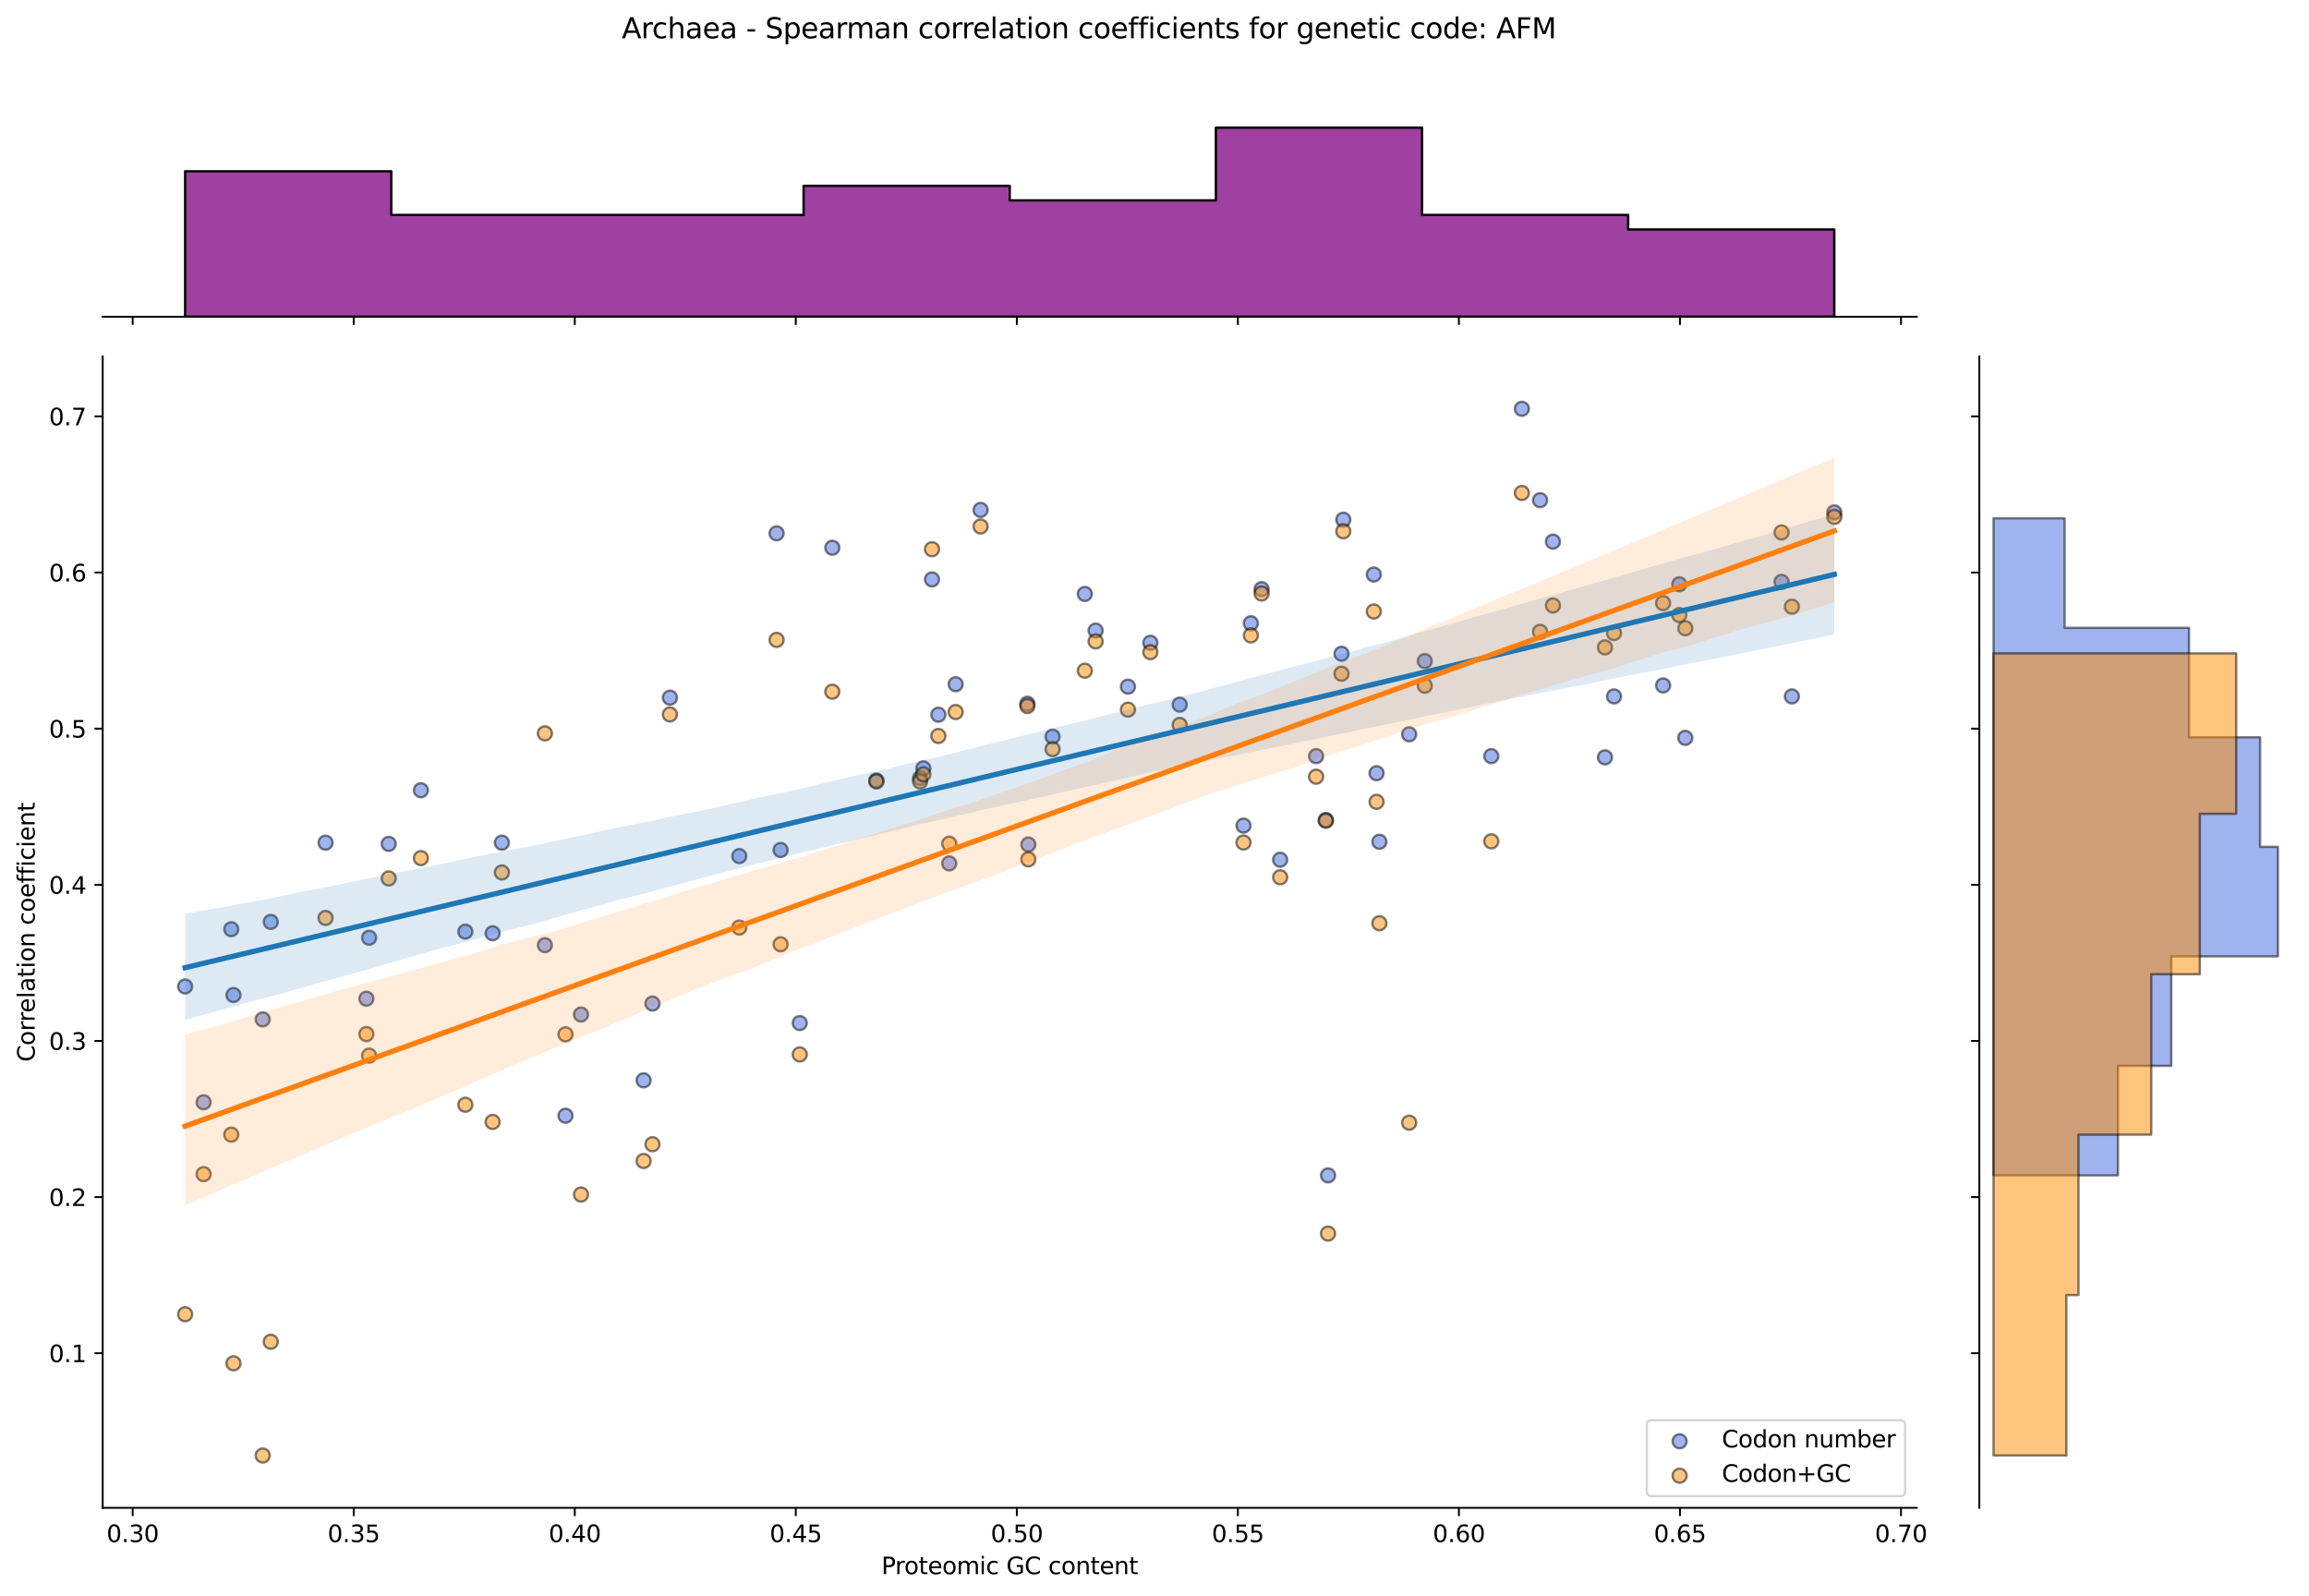 <?xml version="1.0" encoding="utf-8" standalone="no"?>
<!DOCTYPE svg PUBLIC "-//W3C//DTD SVG 1.1//EN"
  "http://www.w3.org/Graphics/SVG/1.1/DTD/svg11.dtd">
<svg xmlns:xlink="http://www.w3.org/1999/xlink" width="984.456pt" height="680.423pt" viewBox="0 0 984.456 680.423" xmlns="http://www.w3.org/2000/svg" version="1.1">
 <defs>
  <style type="text/css">*{stroke-linejoin: round; stroke-linecap: butt}</style>
 </defs>
 <g id="figure_1">
  <g id="patch_1">
   <path d="M 0 680.423 
L 984.456 680.423 
L 984.456 0 
L 0 0 
z
" style="fill: #ffffff"/>
  </g>
  <g id="axes_1">
   <g id="patch_2">
    <path d="M 43.781 642.867 
L 817.232 642.867 
L 817.232 151.966 
L 43.781 151.966 
z
" style="fill: #ffffff"/>
   </g>
   <g id="PathCollection_1">
    <defs>
     <path id="m2b5619bd39" d="M 0 3 
C 0.796 3 1.559 2.684 2.121 2.121 
C 2.684 1.559 3 0.796 3 0 
C 3 -0.796 2.684 -1.559 2.121 -2.121 
C 1.559 -2.684 0.796 -3 0 -3 
C -0.796 -3 -1.559 -2.684 -2.121 -2.121 
C -2.684 -1.559 -3 -0.796 -3 0 
C -3 0.796 -2.684 1.559 -2.121 2.121 
C -1.559 2.684 -0.796 3 0 3 
z
" style="stroke: #000000; stroke-opacity: 0.5"/>
    </defs>
    <g clip-path="url(#pb4b0dbb7a3)">
     <use xlink:href="#m2b5619bd39" x="247.713" y="432.545" style="fill: #4169e1; fill-opacity: 0.5; stroke: #000000; stroke-opacity: 0.5"/>
     <use xlink:href="#m2b5619bd39" x="467.131" y="268.855" style="fill: #4169e1; fill-opacity: 0.5; stroke: #000000; stroke-opacity: 0.5"/>
     <use xlink:href="#m2b5619bd39" x="438.029" y="300.034" style="fill: #4169e1; fill-opacity: 0.5; stroke: #000000; stroke-opacity: 0.5"/>
     <use xlink:href="#m2b5619bd39" x="157.381" y="399.807" style="fill: #4169e1; fill-opacity: 0.5; stroke: #000000; stroke-opacity: 0.5"/>
     <use xlink:href="#m2b5619bd39" x="709.075" y="292.24" style="fill: #4169e1; fill-opacity: 0.5; stroke: #000000; stroke-opacity: 0.5"/>
     <use xlink:href="#m2b5619bd39" x="315.202" y="364.99" style="fill: #4169e1; fill-opacity: 0.5; stroke: #000000; stroke-opacity: 0.5"/>
     <use xlink:href="#m2b5619bd39" x="165.738" y="359.794" style="fill: #4169e1; fill-opacity: 0.5; stroke: #000000; stroke-opacity: 0.5"/>
     <use xlink:href="#m2b5619bd39" x="373.649" y="332.772" style="fill: #4169e1; fill-opacity: 0.5; stroke: #000000; stroke-opacity: 0.5"/>
     <use xlink:href="#m2b5619bd39" x="656.617" y="213.253" style="fill: #4169e1; fill-opacity: 0.5; stroke: #000000; stroke-opacity: 0.5"/>
     <use xlink:href="#m2b5619bd39" x="241.104" y="475.696" style="fill: #4169e1; fill-opacity: 0.5; stroke: #000000; stroke-opacity: 0.5"/>
     <use xlink:href="#m2b5619bd39" x="210.037" y="397.896" style="fill: #4169e1; fill-opacity: 0.5; stroke: #000000; stroke-opacity: 0.5"/>
     <use xlink:href="#m2b5619bd39" x="759.59" y="248.07" style="fill: #4169e1; fill-opacity: 0.5; stroke: #000000; stroke-opacity: 0.5"/>
     <use xlink:href="#m2b5619bd39" x="438.443" y="360.055" style="fill: #4169e1; fill-opacity: 0.5; stroke: #000000; stroke-opacity: 0.5"/>
     <use xlink:href="#m2b5619bd39" x="112.007" y="434.623" style="fill: #4169e1; fill-opacity: 0.5; stroke: #000000; stroke-opacity: 0.5"/>
     <use xlink:href="#m2b5619bd39" x="98.602" y="396.169" style="fill: #4169e1; fill-opacity: 0.5; stroke: #000000; stroke-opacity: 0.5"/>
     <use xlink:href="#m2b5619bd39" x="585.73" y="244.952" style="fill: #4169e1; fill-opacity: 0.5; stroke: #000000; stroke-opacity: 0.5"/>
     <use xlink:href="#m2b5619bd39" x="198.4" y="397.209" style="fill: #4169e1; fill-opacity: 0.5; stroke: #000000; stroke-opacity: 0.5"/>
     <use xlink:href="#m2b5619bd39" x="407.457" y="291.72" style="fill: #4169e1; fill-opacity: 0.5; stroke: #000000; stroke-opacity: 0.5"/>
     <use xlink:href="#m2b5619bd39" x="718.536" y="314.585" style="fill: #4169e1; fill-opacity: 0.5; stroke: #000000; stroke-opacity: 0.5"/>
     <use xlink:href="#m2b5619bd39" x="86.805" y="469.959" style="fill: #4169e1; fill-opacity: 0.5; stroke: #000000; stroke-opacity: 0.5"/>
     <use xlink:href="#m2b5619bd39" x="397.367" y="247.03" style="fill: #4169e1; fill-opacity: 0.5; stroke: #000000; stroke-opacity: 0.5"/>
     <use xlink:href="#m2b5619bd39" x="354.856" y="233.519" style="fill: #4169e1; fill-opacity: 0.5; stroke: #000000; stroke-opacity: 0.5"/>
     <use xlink:href="#m2b5619bd39" x="561.13" y="322.379" style="fill: #4169e1; fill-opacity: 0.5; stroke: #000000; stroke-opacity: 0.5"/>
     <use xlink:href="#m2b5619bd39" x="156.211" y="425.789" style="fill: #4169e1; fill-opacity: 0.5; stroke: #000000; stroke-opacity: 0.5"/>
     <use xlink:href="#m2b5619bd39" x="648.854" y="174.279" style="fill: #4169e1; fill-opacity: 0.5; stroke: #000000; stroke-opacity: 0.5"/>
     <use xlink:href="#m2b5619bd39" x="448.771" y="314.065" style="fill: #4169e1; fill-opacity: 0.5; stroke: #000000; stroke-opacity: 0.5"/>
     <use xlink:href="#m2b5619bd39" x="635.826" y="322.379" style="fill: #4169e1; fill-opacity: 0.5; stroke: #000000; stroke-opacity: 0.5"/>
     <use xlink:href="#m2b5619bd39" x="502.976" y="300.427" style="fill: #4169e1; fill-opacity: 0.5; stroke: #000000; stroke-opacity: 0.5"/>
     <use xlink:href="#m2b5619bd39" x="285.621" y="297.436" style="fill: #4169e1; fill-opacity: 0.5; stroke: #000000; stroke-opacity: 0.5"/>
     <use xlink:href="#m2b5619bd39" x="533.314" y="265.738" style="fill: #4169e1; fill-opacity: 0.5; stroke: #000000; stroke-opacity: 0.5"/>
     <use xlink:href="#m2b5619bd39" x="462.518" y="253.232" style="fill: #4169e1; fill-opacity: 0.5; stroke: #000000; stroke-opacity: 0.5"/>
     <use xlink:href="#m2b5619bd39" x="684.279" y="322.899" style="fill: #4169e1; fill-opacity: 0.5; stroke: #000000; stroke-opacity: 0.5"/>
     <use xlink:href="#m2b5619bd39" x="480.912" y="292.759" style="fill: #4169e1; fill-opacity: 0.5; stroke: #000000; stroke-opacity: 0.5"/>
     <use xlink:href="#m2b5619bd39" x="278.175" y="427.868" style="fill: #4169e1; fill-opacity: 0.5; stroke: #000000; stroke-opacity: 0.5"/>
     <use xlink:href="#m2b5619bd39" x="586.907" y="329.654" style="fill: #4169e1; fill-opacity: 0.5; stroke: #000000; stroke-opacity: 0.5"/>
     <use xlink:href="#m2b5619bd39" x="400.087" y="304.711" style="fill: #4169e1; fill-opacity: 0.5; stroke: #000000; stroke-opacity: 0.5"/>
     <use xlink:href="#m2b5619bd39" x="213.984" y="359.274" style="fill: #4169e1; fill-opacity: 0.5; stroke: #000000; stroke-opacity: 0.5"/>
     <use xlink:href="#m2b5619bd39" x="688.156" y="296.916" style="fill: #4169e1; fill-opacity: 0.5; stroke: #000000; stroke-opacity: 0.5"/>
     <use xlink:href="#m2b5619bd39" x="537.884" y="251.187" style="fill: #4169e1; fill-opacity: 0.5; stroke: #000000; stroke-opacity: 0.5"/>
     <use xlink:href="#m2b5619bd39" x="588.111" y="358.891" style="fill: #4169e1; fill-opacity: 0.5; stroke: #000000; stroke-opacity: 0.5"/>
     <use xlink:href="#m2b5619bd39" x="607.466" y="281.847" style="fill: #4169e1; fill-opacity: 0.5; stroke: #000000; stroke-opacity: 0.5"/>
     <use xlink:href="#m2b5619bd39" x="404.715" y="368.108" style="fill: #4169e1; fill-opacity: 0.5; stroke: #000000; stroke-opacity: 0.5"/>
     <use xlink:href="#m2b5619bd39" x="572.726" y="221.567" style="fill: #4169e1; fill-opacity: 0.5; stroke: #000000; stroke-opacity: 0.5"/>
     <use xlink:href="#m2b5619bd39" x="115.445" y="393.051" style="fill: #4169e1; fill-opacity: 0.5; stroke: #000000; stroke-opacity: 0.5"/>
     <use xlink:href="#m2b5619bd39" x="138.804" y="359.274" style="fill: #4169e1; fill-opacity: 0.5; stroke: #000000; stroke-opacity: 0.5"/>
     <use xlink:href="#m2b5619bd39" x="530.176" y="351.999" style="fill: #4169e1; fill-opacity: 0.5; stroke: #000000; stroke-opacity: 0.5"/>
     <use xlink:href="#m2b5619bd39" x="331.112" y="227.387" style="fill: #4169e1; fill-opacity: 0.5; stroke: #000000; stroke-opacity: 0.5"/>
     <use xlink:href="#m2b5619bd39" x="332.814" y="362.392" style="fill: #4169e1; fill-opacity: 0.5; stroke: #000000; stroke-opacity: 0.5"/>
     <use xlink:href="#m2b5619bd39" x="763.986" y="296.916" style="fill: #4169e1; fill-opacity: 0.5; stroke: #000000; stroke-opacity: 0.5"/>
     <use xlink:href="#m2b5619bd39" x="490.462" y="274.052" style="fill: #4169e1; fill-opacity: 0.5; stroke: #000000; stroke-opacity: 0.5"/>
     <use xlink:href="#m2b5619bd39" x="715.976" y="249.109" style="fill: #4169e1; fill-opacity: 0.5; stroke: #000000; stroke-opacity: 0.5"/>
     <use xlink:href="#m2b5619bd39" x="179.453" y="336.929" style="fill: #4169e1; fill-opacity: 0.5; stroke: #000000; stroke-opacity: 0.5"/>
     <use xlink:href="#m2b5619bd39" x="99.545" y="424.23" style="fill: #4169e1; fill-opacity: 0.5; stroke: #000000; stroke-opacity: 0.5"/>
     <use xlink:href="#m2b5619bd39" x="274.406" y="460.606" style="fill: #4169e1; fill-opacity: 0.5; stroke: #000000; stroke-opacity: 0.5"/>
     <use xlink:href="#m2b5619bd39" x="340.98" y="436.182" style="fill: #4169e1; fill-opacity: 0.5; stroke: #000000; stroke-opacity: 0.5"/>
     <use xlink:href="#m2b5619bd39" x="392.284" y="331.733" style="fill: #4169e1; fill-opacity: 0.5; stroke: #000000; stroke-opacity: 0.5"/>
     <use xlink:href="#m2b5619bd39" x="78.938" y="420.593" style="fill: #4169e1; fill-opacity: 0.5; stroke: #000000; stroke-opacity: 0.5"/>
     <use xlink:href="#m2b5619bd39" x="600.803" y="313.07" style="fill: #4169e1; fill-opacity: 0.5; stroke: #000000; stroke-opacity: 0.5"/>
     <use xlink:href="#m2b5619bd39" x="393.681" y="327.576" style="fill: #4169e1; fill-opacity: 0.5; stroke: #000000; stroke-opacity: 0.5"/>
     <use xlink:href="#m2b5619bd39" x="662.112" y="230.921" style="fill: #4169e1; fill-opacity: 0.5; stroke: #000000; stroke-opacity: 0.5"/>
     <use xlink:href="#m2b5619bd39" x="545.799" y="366.549" style="fill: #4169e1; fill-opacity: 0.5; stroke: #000000; stroke-opacity: 0.5"/>
     <use xlink:href="#m2b5619bd39" x="565.27" y="349.593" style="fill: #4169e1; fill-opacity: 0.5; stroke: #000000; stroke-opacity: 0.5"/>
     <use xlink:href="#m2b5619bd39" x="782.075" y="218.45" style="fill: #4169e1; fill-opacity: 0.5; stroke: #000000; stroke-opacity: 0.5"/>
     <use xlink:href="#m2b5619bd39" x="571.962" y="278.729" style="fill: #4169e1; fill-opacity: 0.5; stroke: #000000; stroke-opacity: 0.5"/>
     <use xlink:href="#m2b5619bd39" x="418.083" y="217.41" style="fill: #4169e1; fill-opacity: 0.5; stroke: #000000; stroke-opacity: 0.5"/>
     <use xlink:href="#m2b5619bd39" x="566.221" y="501.122" style="fill: #4169e1; fill-opacity: 0.5; stroke: #000000; stroke-opacity: 0.5"/>
     <use xlink:href="#m2b5619bd39" x="232.321" y="402.967" style="fill: #4169e1; fill-opacity: 0.5; stroke: #000000; stroke-opacity: 0.5"/>
    </g>
   </g>
   <g id="PathCollection_2">
    <defs>
     <path id="m3deda9ab00" d="M 0 3 
C 0.796 3 1.559 2.684 2.121 2.121 
C 2.684 1.559 3 0.796 3 0 
C 3 -0.796 2.684 -1.559 2.121 -2.121 
C 1.559 -2.684 0.796 -3 0 -3 
C -0.796 -3 -1.559 -2.684 -2.121 -2.121 
C -2.684 -1.559 -3 -0.796 -3 0 
C -3 0.796 -2.684 1.559 -2.121 2.121 
C -1.559 2.684 -0.796 3 0 3 
z
" style="stroke: #000000; stroke-opacity: 0.5"/>
    </defs>
    <g clip-path="url(#pb4b0dbb7a3)">
     <use xlink:href="#m3deda9ab00" x="247.713" y="509.28" style="fill: #ff8c00; fill-opacity: 0.5; stroke: #000000; stroke-opacity: 0.5"/>
     <use xlink:href="#m3deda9ab00" x="467.131" y="273.464" style="fill: #ff8c00; fill-opacity: 0.5; stroke: #000000; stroke-opacity: 0.5"/>
     <use xlink:href="#m3deda9ab00" x="438.029" y="301.027" style="fill: #ff8c00; fill-opacity: 0.5; stroke: #000000; stroke-opacity: 0.5"/>
     <use xlink:href="#m3deda9ab00" x="157.381" y="450.071" style="fill: #ff8c00; fill-opacity: 0.5; stroke: #000000; stroke-opacity: 0.5"/>
     <use xlink:href="#m3deda9ab00" x="709.075" y="257.13" style="fill: #ff8c00; fill-opacity: 0.5; stroke: #000000; stroke-opacity: 0.5"/>
     <use xlink:href="#m3deda9ab00" x="315.202" y="395.455" style="fill: #ff8c00; fill-opacity: 0.5; stroke: #000000; stroke-opacity: 0.5"/>
     <use xlink:href="#m3deda9ab00" x="165.738" y="374.528" style="fill: #ff8c00; fill-opacity: 0.5; stroke: #000000; stroke-opacity: 0.5"/>
     <use xlink:href="#m3deda9ab00" x="373.649" y="333.184" style="fill: #ff8c00; fill-opacity: 0.5; stroke: #000000; stroke-opacity: 0.5"/>
     <use xlink:href="#m3deda9ab00" x="656.617" y="269.38" style="fill: #ff8c00; fill-opacity: 0.5; stroke: #000000; stroke-opacity: 0.5"/>
     <use xlink:href="#m3deda9ab00" x="241.104" y="440.988" style="fill: #ff8c00; fill-opacity: 0.5; stroke: #000000; stroke-opacity: 0.5"/>
     <use xlink:href="#m3deda9ab00" x="210.037" y="478.337" style="fill: #ff8c00; fill-opacity: 0.5; stroke: #000000; stroke-opacity: 0.5"/>
     <use xlink:href="#m3deda9ab00" x="759.59" y="227.015" style="fill: #ff8c00; fill-opacity: 0.5; stroke: #000000; stroke-opacity: 0.5"/>
     <use xlink:href="#m3deda9ab00" x="438.443" y="366.371" style="fill: #ff8c00; fill-opacity: 0.5; stroke: #000000; stroke-opacity: 0.5"/>
     <use xlink:href="#m3deda9ab00" x="112.007" y="620.553" style="fill: #ff8c00; fill-opacity: 0.5; stroke: #000000; stroke-opacity: 0.5"/>
     <use xlink:href="#m3deda9ab00" x="98.602" y="483.759" style="fill: #ff8c00; fill-opacity: 0.5; stroke: #000000; stroke-opacity: 0.5"/>
     <use xlink:href="#m3deda9ab00" x="585.73" y="260.703" style="fill: #ff8c00; fill-opacity: 0.5; stroke: #000000; stroke-opacity: 0.5"/>
     <use xlink:href="#m3deda9ab00" x="198.4" y="470.998" style="fill: #ff8c00; fill-opacity: 0.5; stroke: #000000; stroke-opacity: 0.5"/>
     <use xlink:href="#m3deda9ab00" x="407.457" y="303.579" style="fill: #ff8c00; fill-opacity: 0.5; stroke: #000000; stroke-opacity: 0.5"/>
     <use xlink:href="#m3deda9ab00" x="718.536" y="267.849" style="fill: #ff8c00; fill-opacity: 0.5; stroke: #000000; stroke-opacity: 0.5"/>
     <use xlink:href="#m3deda9ab00" x="86.805" y="500.603" style="fill: #ff8c00; fill-opacity: 0.5; stroke: #000000; stroke-opacity: 0.5"/>
     <use xlink:href="#m3deda9ab00" x="397.367" y="234.161" style="fill: #ff8c00; fill-opacity: 0.5; stroke: #000000; stroke-opacity: 0.5"/>
     <use xlink:href="#m3deda9ab00" x="354.856" y="294.902" style="fill: #ff8c00; fill-opacity: 0.5; stroke: #000000; stroke-opacity: 0.5"/>
     <use xlink:href="#m3deda9ab00" x="561.13" y="331.142" style="fill: #ff8c00; fill-opacity: 0.5; stroke: #000000; stroke-opacity: 0.5"/>
     <use xlink:href="#m3deda9ab00" x="156.211" y="440.883" style="fill: #ff8c00; fill-opacity: 0.5; stroke: #000000; stroke-opacity: 0.5"/>
     <use xlink:href="#m3deda9ab00" x="648.854" y="210.171" style="fill: #ff8c00; fill-opacity: 0.5; stroke: #000000; stroke-opacity: 0.5"/>
     <use xlink:href="#m3deda9ab00" x="448.771" y="319.402" style="fill: #ff8c00; fill-opacity: 0.5; stroke: #000000; stroke-opacity: 0.5"/>
     <use xlink:href="#m3deda9ab00" x="635.826" y="358.705" style="fill: #ff8c00; fill-opacity: 0.5; stroke: #000000; stroke-opacity: 0.5"/>
     <use xlink:href="#m3deda9ab00" x="502.976" y="309.071" style="fill: #ff8c00; fill-opacity: 0.5; stroke: #000000; stroke-opacity: 0.5"/>
     <use xlink:href="#m3deda9ab00" x="285.621" y="304.6" style="fill: #ff8c00; fill-opacity: 0.5; stroke: #000000; stroke-opacity: 0.5"/>
     <use xlink:href="#m3deda9ab00" x="533.314" y="270.912" style="fill: #ff8c00; fill-opacity: 0.5; stroke: #000000; stroke-opacity: 0.5"/>
     <use xlink:href="#m3deda9ab00" x="462.518" y="285.956" style="fill: #ff8c00; fill-opacity: 0.5; stroke: #000000; stroke-opacity: 0.5"/>
     <use xlink:href="#m3deda9ab00" x="684.279" y="276.016" style="fill: #ff8c00; fill-opacity: 0.5; stroke: #000000; stroke-opacity: 0.5"/>
     <use xlink:href="#m3deda9ab00" x="480.912" y="302.558" style="fill: #ff8c00; fill-opacity: 0.5; stroke: #000000; stroke-opacity: 0.5"/>
     <use xlink:href="#m3deda9ab00" x="278.175" y="487.842" style="fill: #ff8c00; fill-opacity: 0.5; stroke: #000000; stroke-opacity: 0.5"/>
     <use xlink:href="#m3deda9ab00" x="586.907" y="341.861" style="fill: #ff8c00; fill-opacity: 0.5; stroke: #000000; stroke-opacity: 0.5"/>
     <use xlink:href="#m3deda9ab00" x="400.087" y="313.787" style="fill: #ff8c00; fill-opacity: 0.5; stroke: #000000; stroke-opacity: 0.5"/>
     <use xlink:href="#m3deda9ab00" x="213.984" y="371.976" style="fill: #ff8c00; fill-opacity: 0.5; stroke: #000000; stroke-opacity: 0.5"/>
     <use xlink:href="#m3deda9ab00" x="688.156" y="269.891" style="fill: #ff8c00; fill-opacity: 0.5; stroke: #000000; stroke-opacity: 0.5"/>
     <use xlink:href="#m3deda9ab00" x="537.884" y="253.047" style="fill: #ff8c00; fill-opacity: 0.5; stroke: #000000; stroke-opacity: 0.5"/>
     <use xlink:href="#m3deda9ab00" x="588.111" y="393.615" style="fill: #ff8c00; fill-opacity: 0.5; stroke: #000000; stroke-opacity: 0.5"/>
     <use xlink:href="#m3deda9ab00" x="607.466" y="292.35" style="fill: #ff8c00; fill-opacity: 0.5; stroke: #000000; stroke-opacity: 0.5"/>
     <use xlink:href="#m3deda9ab00" x="404.715" y="359.726" style="fill: #ff8c00; fill-opacity: 0.5; stroke: #000000; stroke-opacity: 0.5"/>
     <use xlink:href="#m3deda9ab00" x="572.726" y="226.505" style="fill: #ff8c00; fill-opacity: 0.5; stroke: #000000; stroke-opacity: 0.5"/>
     <use xlink:href="#m3deda9ab00" x="115.445" y="572.063" style="fill: #ff8c00; fill-opacity: 0.5; stroke: #000000; stroke-opacity: 0.5"/>
     <use xlink:href="#m3deda9ab00" x="138.804" y="391.372" style="fill: #ff8c00; fill-opacity: 0.5; stroke: #000000; stroke-opacity: 0.5"/>
     <use xlink:href="#m3deda9ab00" x="530.176" y="359.215" style="fill: #ff8c00; fill-opacity: 0.5; stroke: #000000; stroke-opacity: 0.5"/>
     <use xlink:href="#m3deda9ab00" x="331.112" y="272.814" style="fill: #ff8c00; fill-opacity: 0.5; stroke: #000000; stroke-opacity: 0.5"/>
     <use xlink:href="#m3deda9ab00" x="332.814" y="402.601" style="fill: #ff8c00; fill-opacity: 0.5; stroke: #000000; stroke-opacity: 0.5"/>
     <use xlink:href="#m3deda9ab00" x="763.986" y="258.662" style="fill: #ff8c00; fill-opacity: 0.5; stroke: #000000; stroke-opacity: 0.5"/>
     <use xlink:href="#m3deda9ab00" x="490.462" y="278.058" style="fill: #ff8c00; fill-opacity: 0.5; stroke: #000000; stroke-opacity: 0.5"/>
     <use xlink:href="#m3deda9ab00" x="715.976" y="262.234" style="fill: #ff8c00; fill-opacity: 0.5; stroke: #000000; stroke-opacity: 0.5"/>
     <use xlink:href="#m3deda9ab00" x="179.453" y="365.851" style="fill: #ff8c00; fill-opacity: 0.5; stroke: #000000; stroke-opacity: 0.5"/>
     <use xlink:href="#m3deda9ab00" x="99.545" y="581.25" style="fill: #ff8c00; fill-opacity: 0.5; stroke: #000000; stroke-opacity: 0.5"/>
     <use xlink:href="#m3deda9ab00" x="274.406" y="494.988" style="fill: #ff8c00; fill-opacity: 0.5; stroke: #000000; stroke-opacity: 0.5"/>
     <use xlink:href="#m3deda9ab00" x="340.98" y="449.561" style="fill: #ff8c00; fill-opacity: 0.5; stroke: #000000; stroke-opacity: 0.5"/>
     <use xlink:href="#m3deda9ab00" x="392.284" y="333.184" style="fill: #ff8c00; fill-opacity: 0.5; stroke: #000000; stroke-opacity: 0.5"/>
     <use xlink:href="#m3deda9ab00" x="78.938" y="560.323" style="fill: #ff8c00; fill-opacity: 0.5; stroke: #000000; stroke-opacity: 0.5"/>
     <use xlink:href="#m3deda9ab00" x="600.803" y="478.669" style="fill: #ff8c00; fill-opacity: 0.5; stroke: #000000; stroke-opacity: 0.5"/>
     <use xlink:href="#m3deda9ab00" x="393.681" y="330.121" style="fill: #ff8c00; fill-opacity: 0.5; stroke: #000000; stroke-opacity: 0.5"/>
     <use xlink:href="#m3deda9ab00" x="662.112" y="258.151" style="fill: #ff8c00; fill-opacity: 0.5; stroke: #000000; stroke-opacity: 0.5"/>
     <use xlink:href="#m3deda9ab00" x="545.799" y="374.018" style="fill: #ff8c00; fill-opacity: 0.5; stroke: #000000; stroke-opacity: 0.5"/>
     <use xlink:href="#m3deda9ab00" x="565.27" y="349.943" style="fill: #ff8c00; fill-opacity: 0.5; stroke: #000000; stroke-opacity: 0.5"/>
     <use xlink:href="#m3deda9ab00" x="782.075" y="220.38" style="fill: #ff8c00; fill-opacity: 0.5; stroke: #000000; stroke-opacity: 0.5"/>
     <use xlink:href="#m3deda9ab00" x="571.962" y="287.245" style="fill: #ff8c00; fill-opacity: 0.5; stroke: #000000; stroke-opacity: 0.5"/>
     <use xlink:href="#m3deda9ab00" x="418.083" y="224.463" style="fill: #ff8c00; fill-opacity: 0.5; stroke: #000000; stroke-opacity: 0.5"/>
     <use xlink:href="#m3deda9ab00" x="566.221" y="525.937" style="fill: #ff8c00; fill-opacity: 0.5; stroke: #000000; stroke-opacity: 0.5"/>
     <use xlink:href="#m3deda9ab00" x="232.321" y="312.672" style="fill: #ff8c00; fill-opacity: 0.5; stroke: #000000; stroke-opacity: 0.5"/>
    </g>
   </g>
   <g id="PolyCollection_1">
    <path d="M 78.938 389.585 
L 78.938 434.79 
L 86.04 432.858 
L 93.143 430.877 
L 100.245 428.974 
L 107.348 426.946 
L 114.45 425.045 
L 121.552 423.163 
L 128.655 421.159 
L 135.757 419.053 
L 142.86 417.183 
L 149.962 415.255 
L 157.064 413.214 
L 164.167 411.166 
L 171.269 409.119 
L 178.372 407.048 
L 185.474 405.028 
L 192.576 403.126 
L 199.679 401.217 
L 206.781 399.306 
L 213.884 397.388 
L 220.986 395.498 
L 228.088 393.739 
L 235.191 391.694 
L 242.293 389.63 
L 249.396 387.666 
L 256.498 385.811 
L 263.6 383.707 
L 270.703 381.918 
L 277.805 380.129 
L 284.908 378.222 
L 292.01 376.309 
L 299.112 374.394 
L 306.215 372.521 
L 313.317 370.679 
L 320.419 368.817 
L 327.522 367.052 
L 334.624 365.239 
L 341.727 363.572 
L 348.829 361.864 
L 355.931 360.176 
L 363.034 358.592 
L 370.136 356.788 
L 377.239 355.077 
L 384.341 353.38 
L 391.443 351.513 
L 398.546 350.063 
L 405.648 348.416 
L 412.751 346.752 
L 419.853 345.101 
L 426.955 343.541 
L 434.058 341.982 
L 441.16 340.422 
L 448.263 338.852 
L 455.365 337.211 
L 462.467 335.677 
L 469.57 334.135 
L 476.672 332.445 
L 483.775 330.876 
L 490.877 329.212 
L 497.979 327.83 
L 505.082 326.357 
L 512.184 324.919 
L 519.287 323.488 
L 526.389 322.076 
L 533.491 320.625 
L 540.594 319.194 
L 547.696 317.763 
L 554.799 316.319 
L 561.901 314.854 
L 569.003 313.387 
L 576.106 311.924 
L 583.208 310.458 
L 590.31 308.999 
L 597.413 307.6 
L 604.515 306.059 
L 611.618 304.595 
L 618.72 303.127 
L 625.822 301.685 
L 632.925 300.206 
L 640.027 298.794 
L 647.13 297.385 
L 654.232 295.976 
L 661.334 294.566 
L 668.437 293.156 
L 675.539 291.884 
L 682.642 290.374 
L 689.744 288.922 
L 696.846 287.51 
L 703.949 286.182 
L 711.051 284.822 
L 718.154 283.349 
L 725.256 281.928 
L 732.358 280.579 
L 739.461 279.152 
L 746.563 277.723 
L 753.666 276.288 
L 760.768 274.852 
L 767.87 273.396 
L 774.973 271.984 
L 782.075 270.571 
L 782.075 219.21 
L 782.075 219.21 
L 774.973 221.256 
L 767.87 223.306 
L 760.768 225.42 
L 753.666 227.654 
L 746.563 229.715 
L 739.461 231.728 
L 732.358 233.741 
L 725.256 235.716 
L 718.154 237.619 
L 711.051 239.593 
L 703.949 241.668 
L 696.846 243.743 
L 689.744 245.801 
L 682.642 247.843 
L 675.539 249.84 
L 668.437 251.848 
L 661.334 253.855 
L 654.232 255.863 
L 647.13 257.877 
L 640.027 259.892 
L 632.925 261.907 
L 625.822 263.922 
L 618.72 265.936 
L 611.618 267.951 
L 604.515 269.97 
L 597.413 272.044 
L 590.31 273.989 
L 583.208 275.876 
L 576.106 277.852 
L 569.003 279.7 
L 561.901 281.541 
L 554.799 283.377 
L 547.696 285.219 
L 540.594 287.15 
L 533.491 288.978 
L 526.389 290.993 
L 519.287 292.87 
L 512.184 294.796 
L 505.082 296.559 
L 497.979 298.315 
L 490.877 300.017 
L 483.775 301.787 
L 476.672 303.619 
L 469.57 305.424 
L 462.467 307.245 
L 455.365 308.908 
L 448.263 310.643 
L 441.16 312.399 
L 434.058 314.199 
L 426.955 315.959 
L 419.853 317.622 
L 412.751 319.487 
L 405.648 321.354 
L 398.546 323.023 
L 391.443 324.631 
L 384.341 326.246 
L 377.239 328.062 
L 370.136 329.519 
L 363.034 331.091 
L 355.931 332.778 
L 348.829 334.44 
L 341.727 336.227 
L 334.624 337.801 
L 327.522 339.195 
L 320.419 340.755 
L 313.317 342.398 
L 306.215 344.018 
L 299.112 345.638 
L 292.01 347.001 
L 284.908 348.364 
L 277.805 350.011 
L 270.703 351.409 
L 263.6 352.794 
L 256.498 354.263 
L 249.396 355.901 
L 242.293 357.344 
L 235.191 358.899 
L 228.088 360.455 
L 220.986 361.77 
L 213.884 363.081 
L 206.781 364.397 
L 199.679 365.961 
L 192.576 367.359 
L 185.474 368.934 
L 178.372 370.312 
L 171.269 371.691 
L 164.167 373.07 
L 157.064 374.516 
L 149.962 375.998 
L 142.86 377.479 
L 135.757 378.918 
L 128.655 380.174 
L 121.552 381.694 
L 114.45 383.217 
L 107.348 384.438 
L 100.245 385.805 
L 93.143 387.063 
L 86.04 388.323 
L 78.938 389.585 
z
" clip-path="url(#pb4b0dbb7a3)" style="fill: #1f77b4; fill-opacity: 0.15"/>
   </g>
   <g id="PolyCollection_2">
    <path d="M 78.938 441.139 
L 78.938 513.827 
L 86.04 510.816 
L 93.143 507.739 
L 100.245 504.663 
L 107.348 501.586 
L 114.45 498.51 
L 121.552 495.44 
L 128.655 492.432 
L 135.757 489.424 
L 142.86 486.415 
L 149.962 483.407 
L 157.064 480.399 
L 164.167 477.446 
L 171.269 474.623 
L 178.372 471.709 
L 185.474 468.636 
L 192.576 465.563 
L 199.679 462.494 
L 206.781 459.421 
L 213.884 456.348 
L 220.986 453.312 
L 228.088 450.307 
L 235.191 447.3 
L 242.293 444.315 
L 249.396 441.355 
L 256.498 438.653 
L 263.6 435.536 
L 270.703 432.639 
L 277.805 429.525 
L 284.908 426.616 
L 292.01 423.624 
L 299.112 420.831 
L 306.215 418.025 
L 313.317 415.419 
L 320.419 412.939 
L 327.522 409.956 
L 334.624 407.079 
L 341.727 404.307 
L 348.829 401.437 
L 355.931 398.761 
L 363.034 395.955 
L 370.136 393.292 
L 377.239 390.385 
L 384.341 387.87 
L 391.443 384.909 
L 398.546 382.428 
L 405.648 379.642 
L 412.751 377.279 
L 419.853 374.622 
L 426.955 371.993 
L 434.058 369.261 
L 441.16 366.53 
L 448.263 363.864 
L 455.365 360.971 
L 462.467 358.336 
L 469.57 355.665 
L 476.672 353.063 
L 483.775 350.406 
L 490.877 347.776 
L 497.979 345.117 
L 505.082 342.385 
L 512.184 339.737 
L 519.287 337.41 
L 526.389 335.18 
L 533.491 332.861 
L 540.594 330.668 
L 547.696 328.538 
L 554.799 326.208 
L 561.901 323.59 
L 569.003 321.208 
L 576.106 319.078 
L 583.208 316.679 
L 590.31 314.353 
L 597.413 312.068 
L 604.515 309.75 
L 611.618 307.823 
L 618.72 305.706 
L 625.822 303.534 
L 632.925 301.219 
L 640.027 299.111 
L 647.13 296.756 
L 654.232 294.659 
L 661.334 292.359 
L 668.437 290.449 
L 675.539 288.42 
L 682.642 286.442 
L 689.744 284.354 
L 696.846 282.002 
L 703.949 279.811 
L 711.051 277.639 
L 718.154 275.863 
L 725.256 273.671 
L 732.358 271.474 
L 739.461 269.277 
L 746.563 267.212 
L 753.666 265.326 
L 760.768 263.324 
L 767.87 261.266 
L 774.973 259.041 
L 782.075 256.756 
L 782.075 195.12 
L 782.075 195.12 
L 774.973 198.112 
L 767.87 201.104 
L 760.768 204.095 
L 753.666 207.087 
L 746.563 210.079 
L 739.461 213.071 
L 732.358 216.062 
L 725.256 219.054 
L 718.154 222.052 
L 711.051 225.051 
L 703.949 228.186 
L 696.846 231.057 
L 689.744 234.024 
L 682.642 237.013 
L 675.539 240.002 
L 668.437 242.888 
L 661.334 245.916 
L 654.232 248.972 
L 647.13 251.788 
L 640.027 254.525 
L 632.925 257.624 
L 625.822 260.554 
L 618.72 263.567 
L 611.618 266.391 
L 604.515 269.352 
L 597.413 272.34 
L 590.31 275.328 
L 583.208 278.138 
L 576.106 280.879 
L 569.003 283.602 
L 561.901 286.413 
L 554.799 289.267 
L 547.696 292.133 
L 540.594 295.086 
L 533.491 297.662 
L 526.389 300.208 
L 519.287 303.364 
L 512.184 306.297 
L 505.082 308.938 
L 497.979 311.645 
L 490.877 314.367 
L 483.775 317.095 
L 476.672 319.447 
L 469.57 322.484 
L 462.467 325.171 
L 455.365 327.747 
L 448.263 330.317 
L 441.16 332.927 
L 434.058 335.32 
L 426.955 337.81 
L 419.853 340.351 
L 412.751 342.765 
L 405.648 344.809 
L 398.546 347.148 
L 391.443 349.6 
L 384.341 351.721 
L 377.239 354.073 
L 370.136 356.374 
L 363.034 358.63 
L 355.931 360.879 
L 348.829 363.138 
L 341.727 365.398 
L 334.624 367.37 
L 327.522 369.404 
L 320.419 371.501 
L 313.317 373.611 
L 306.215 375.788 
L 299.112 377.747 
L 292.01 379.961 
L 284.908 382.181 
L 277.805 384.395 
L 270.703 386.612 
L 263.6 388.679 
L 256.498 390.782 
L 249.396 393.055 
L 242.293 395.254 
L 235.191 397.339 
L 228.088 399.126 
L 220.986 400.916 
L 213.884 402.735 
L 206.781 405.073 
L 199.679 407.24 
L 192.576 409.176 
L 185.474 411.111 
L 178.372 413.047 
L 171.269 414.985 
L 164.167 416.925 
L 157.064 418.917 
L 149.962 420.814 
L 142.86 422.732 
L 135.757 424.775 
L 128.655 426.819 
L 121.552 428.862 
L 114.45 430.912 
L 107.348 432.961 
L 100.245 435.101 
L 93.143 437.283 
L 86.04 439.213 
L 78.938 441.139 
z
" clip-path="url(#pb4b0dbb7a3)" style="fill: #ff7f0e; fill-opacity: 0.15"/>
   </g>
   <g id="matplotlib.axis_1">
    <g id="xtick_1">
     <g id="line2d_1">
      <defs>
       <path id="m4f7c49dae4" d="M 0 0 
L 0 3.5 
" style="stroke: #000000; stroke-width: 0.8"/>
      </defs>
      <g>
       <use xlink:href="#m4f7c49dae4" x="56.568" y="642.867" style="stroke: #000000; stroke-width: 0.8"/>
      </g>
     </g>
     <g id="text_1">
      <!-- 0.30 -->
      <g transform="translate(45.435 657.465) scale(0.1 -0.1)">
       <defs>
        <path id="DejaVuSans-30" d="M 2034 4250 
Q 1547 4250 1301 3770 
Q 1056 3291 1056 2328 
Q 1056 1369 1301 889 
Q 1547 409 2034 409 
Q 2525 409 2770 889 
Q 3016 1369 3016 2328 
Q 3016 3291 2770 3770 
Q 2525 4250 2034 4250 
z
M 2034 4750 
Q 2819 4750 3233 4129 
Q 3647 3509 3647 2328 
Q 3647 1150 3233 529 
Q 2819 -91 2034 -91 
Q 1250 -91 836 529 
Q 422 1150 422 2328 
Q 422 3509 836 4129 
Q 1250 4750 2034 4750 
z
" transform="scale(0.016)"/>
        <path id="DejaVuSans-2e" d="M 684 794 
L 1344 794 
L 1344 0 
L 684 0 
L 684 794 
z
" transform="scale(0.016)"/>
        <path id="DejaVuSans-33" d="M 2597 2516 
Q 3050 2419 3304 2112 
Q 3559 1806 3559 1356 
Q 3559 666 3084 287 
Q 2609 -91 1734 -91 
Q 1441 -91 1130 -33 
Q 819 25 488 141 
L 488 750 
Q 750 597 1062 519 
Q 1375 441 1716 441 
Q 2309 441 2620 675 
Q 2931 909 2931 1356 
Q 2931 1769 2642 2001 
Q 2353 2234 1838 2234 
L 1294 2234 
L 1294 2753 
L 1863 2753 
Q 2328 2753 2575 2939 
Q 2822 3125 2822 3475 
Q 2822 3834 2567 4026 
Q 2313 4219 1838 4219 
Q 1578 4219 1281 4162 
Q 984 4106 628 3988 
L 628 4550 
Q 988 4650 1302 4700 
Q 1616 4750 1894 4750 
Q 2613 4750 3031 4423 
Q 3450 4097 3450 3541 
Q 3450 3153 3228 2886 
Q 3006 2619 2597 2516 
z
" transform="scale(0.016)"/>
       </defs>
       <use xlink:href="#DejaVuSans-30"/>
       <use xlink:href="#DejaVuSans-2e" x="63.623"/>
       <use xlink:href="#DejaVuSans-33" x="95.41"/>
       <use xlink:href="#DejaVuSans-30" x="159.033"/>
      </g>
     </g>
    </g>
    <g id="xtick_2">
     <g id="line2d_2">
      <g>
       <use xlink:href="#m4f7c49dae4" x="150.81" y="642.867" style="stroke: #000000; stroke-width: 0.8"/>
      </g>
     </g>
     <g id="text_2">
      <!-- 0.35 -->
      <g transform="translate(139.677 657.465) scale(0.1 -0.1)">
       <defs>
        <path id="DejaVuSans-35" d="M 691 4666 
L 3169 4666 
L 3169 4134 
L 1269 4134 
L 1269 2991 
Q 1406 3038 1543 3061 
Q 1681 3084 1819 3084 
Q 2600 3084 3056 2656 
Q 3513 2228 3513 1497 
Q 3513 744 3044 326 
Q 2575 -91 1722 -91 
Q 1428 -91 1123 -41 
Q 819 9 494 109 
L 494 744 
Q 775 591 1075 516 
Q 1375 441 1709 441 
Q 2250 441 2565 725 
Q 2881 1009 2881 1497 
Q 2881 1984 2565 2268 
Q 2250 2553 1709 2553 
Q 1456 2553 1204 2497 
Q 953 2441 691 2322 
L 691 4666 
z
" transform="scale(0.016)"/>
       </defs>
       <use xlink:href="#DejaVuSans-30"/>
       <use xlink:href="#DejaVuSans-2e" x="63.623"/>
       <use xlink:href="#DejaVuSans-33" x="95.41"/>
       <use xlink:href="#DejaVuSans-35" x="159.033"/>
      </g>
     </g>
    </g>
    <g id="xtick_3">
     <g id="line2d_3">
      <g>
       <use xlink:href="#m4f7c49dae4" x="245.051" y="642.867" style="stroke: #000000; stroke-width: 0.8"/>
      </g>
     </g>
     <g id="text_3">
      <!-- 0.40 -->
      <g transform="translate(233.918 657.465) scale(0.1 -0.1)">
       <defs>
        <path id="DejaVuSans-34" d="M 2419 4116 
L 825 1625 
L 2419 1625 
L 2419 4116 
z
M 2253 4666 
L 3047 4666 
L 3047 1625 
L 3713 1625 
L 3713 1100 
L 3047 1100 
L 3047 0 
L 2419 0 
L 2419 1100 
L 313 1100 
L 313 1709 
L 2253 4666 
z
" transform="scale(0.016)"/>
       </defs>
       <use xlink:href="#DejaVuSans-30"/>
       <use xlink:href="#DejaVuSans-2e" x="63.623"/>
       <use xlink:href="#DejaVuSans-34" x="95.41"/>
       <use xlink:href="#DejaVuSans-30" x="159.033"/>
      </g>
     </g>
    </g>
    <g id="xtick_4">
     <g id="line2d_4">
      <g>
       <use xlink:href="#m4f7c49dae4" x="339.293" y="642.867" style="stroke: #000000; stroke-width: 0.8"/>
      </g>
     </g>
     <g id="text_4">
      <!-- 0.45 -->
      <g transform="translate(328.16 657.465) scale(0.1 -0.1)">
       <use xlink:href="#DejaVuSans-30"/>
       <use xlink:href="#DejaVuSans-2e" x="63.623"/>
       <use xlink:href="#DejaVuSans-34" x="95.41"/>
       <use xlink:href="#DejaVuSans-35" x="159.033"/>
      </g>
     </g>
    </g>
    <g id="xtick_5">
     <g id="line2d_5">
      <g>
       <use xlink:href="#m4f7c49dae4" x="433.534" y="642.867" style="stroke: #000000; stroke-width: 0.8"/>
      </g>
     </g>
     <g id="text_5">
      <!-- 0.50 -->
      <g transform="translate(422.402 657.465) scale(0.1 -0.1)">
       <use xlink:href="#DejaVuSans-30"/>
       <use xlink:href="#DejaVuSans-2e" x="63.623"/>
       <use xlink:href="#DejaVuSans-35" x="95.41"/>
       <use xlink:href="#DejaVuSans-30" x="159.033"/>
      </g>
     </g>
    </g>
    <g id="xtick_6">
     <g id="line2d_6">
      <g>
       <use xlink:href="#m4f7c49dae4" x="527.776" y="642.867" style="stroke: #000000; stroke-width: 0.8"/>
      </g>
     </g>
     <g id="text_6">
      <!-- 0.55 -->
      <g transform="translate(516.643 657.465) scale(0.1 -0.1)">
       <use xlink:href="#DejaVuSans-30"/>
       <use xlink:href="#DejaVuSans-2e" x="63.623"/>
       <use xlink:href="#DejaVuSans-35" x="95.41"/>
       <use xlink:href="#DejaVuSans-35" x="159.033"/>
      </g>
     </g>
    </g>
    <g id="xtick_7">
     <g id="line2d_7">
      <g>
       <use xlink:href="#m4f7c49dae4" x="622.018" y="642.867" style="stroke: #000000; stroke-width: 0.8"/>
      </g>
     </g>
     <g id="text_7">
      <!-- 0.60 -->
      <g transform="translate(610.885 657.465) scale(0.1 -0.1)">
       <defs>
        <path id="DejaVuSans-36" d="M 2113 2584 
Q 1688 2584 1439 2293 
Q 1191 2003 1191 1497 
Q 1191 994 1439 701 
Q 1688 409 2113 409 
Q 2538 409 2786 701 
Q 3034 994 3034 1497 
Q 3034 2003 2786 2293 
Q 2538 2584 2113 2584 
z
M 3366 4563 
L 3366 3988 
Q 3128 4100 2886 4159 
Q 2644 4219 2406 4219 
Q 1781 4219 1451 3797 
Q 1122 3375 1075 2522 
Q 1259 2794 1537 2939 
Q 1816 3084 2150 3084 
Q 2853 3084 3261 2657 
Q 3669 2231 3669 1497 
Q 3669 778 3244 343 
Q 2819 -91 2113 -91 
Q 1303 -91 875 529 
Q 447 1150 447 2328 
Q 447 3434 972 4092 
Q 1497 4750 2381 4750 
Q 2619 4750 2861 4703 
Q 3103 4656 3366 4563 
z
" transform="scale(0.016)"/>
       </defs>
       <use xlink:href="#DejaVuSans-30"/>
       <use xlink:href="#DejaVuSans-2e" x="63.623"/>
       <use xlink:href="#DejaVuSans-36" x="95.41"/>
       <use xlink:href="#DejaVuSans-30" x="159.033"/>
      </g>
     </g>
    </g>
    <g id="xtick_8">
     <g id="line2d_8">
      <g>
       <use xlink:href="#m4f7c49dae4" x="716.259" y="642.867" style="stroke: #000000; stroke-width: 0.8"/>
      </g>
     </g>
     <g id="text_8">
      <!-- 0.65 -->
      <g transform="translate(705.127 657.465) scale(0.1 -0.1)">
       <use xlink:href="#DejaVuSans-30"/>
       <use xlink:href="#DejaVuSans-2e" x="63.623"/>
       <use xlink:href="#DejaVuSans-36" x="95.41"/>
       <use xlink:href="#DejaVuSans-35" x="159.033"/>
      </g>
     </g>
    </g>
    <g id="xtick_9">
     <g id="line2d_9">
      <g>
       <use xlink:href="#m4f7c49dae4" x="810.501" y="642.867" style="stroke: #000000; stroke-width: 0.8"/>
      </g>
     </g>
     <g id="text_9">
      <!-- 0.70 -->
      <g transform="translate(799.368 657.465) scale(0.1 -0.1)">
       <defs>
        <path id="DejaVuSans-37" d="M 525 4666 
L 3525 4666 
L 3525 4397 
L 1831 0 
L 1172 0 
L 2766 4134 
L 525 4134 
L 525 4666 
z
" transform="scale(0.016)"/>
       </defs>
       <use xlink:href="#DejaVuSans-30"/>
       <use xlink:href="#DejaVuSans-2e" x="63.623"/>
       <use xlink:href="#DejaVuSans-37" x="95.41"/>
       <use xlink:href="#DejaVuSans-30" x="159.033"/>
      </g>
     </g>
    </g>
    <g id="text_10">
     <!-- Proteomic GC content -->
     <g transform="translate(375.786 671.143) scale(0.1 -0.1)">
      <defs>
       <path id="DejaVuSans-50" d="M 1259 4147 
L 1259 2394 
L 2053 2394 
Q 2494 2394 2734 2622 
Q 2975 2850 2975 3272 
Q 2975 3691 2734 3919 
Q 2494 4147 2053 4147 
L 1259 4147 
z
M 628 4666 
L 2053 4666 
Q 2838 4666 3239 4311 
Q 3641 3956 3641 3272 
Q 3641 2581 3239 2228 
Q 2838 1875 2053 1875 
L 1259 1875 
L 1259 0 
L 628 0 
L 628 4666 
z
" transform="scale(0.016)"/>
       <path id="DejaVuSans-72" d="M 2631 2963 
Q 2534 3019 2420 3045 
Q 2306 3072 2169 3072 
Q 1681 3072 1420 2755 
Q 1159 2438 1159 1844 
L 1159 0 
L 581 0 
L 581 3500 
L 1159 3500 
L 1159 2956 
Q 1341 3275 1631 3429 
Q 1922 3584 2338 3584 
Q 2397 3584 2469 3576 
Q 2541 3569 2628 3553 
L 2631 2963 
z
" transform="scale(0.016)"/>
       <path id="DejaVuSans-6f" d="M 1959 3097 
Q 1497 3097 1228 2736 
Q 959 2375 959 1747 
Q 959 1119 1226 758 
Q 1494 397 1959 397 
Q 2419 397 2687 759 
Q 2956 1122 2956 1747 
Q 2956 2369 2687 2733 
Q 2419 3097 1959 3097 
z
M 1959 3584 
Q 2709 3584 3137 3096 
Q 3566 2609 3566 1747 
Q 3566 888 3137 398 
Q 2709 -91 1959 -91 
Q 1206 -91 779 398 
Q 353 888 353 1747 
Q 353 2609 779 3096 
Q 1206 3584 1959 3584 
z
" transform="scale(0.016)"/>
       <path id="DejaVuSans-74" d="M 1172 4494 
L 1172 3500 
L 2356 3500 
L 2356 3053 
L 1172 3053 
L 1172 1153 
Q 1172 725 1289 603 
Q 1406 481 1766 481 
L 2356 481 
L 2356 0 
L 1766 0 
Q 1100 0 847 248 
Q 594 497 594 1153 
L 594 3053 
L 172 3053 
L 172 3500 
L 594 3500 
L 594 4494 
L 1172 4494 
z
" transform="scale(0.016)"/>
       <path id="DejaVuSans-65" d="M 3597 1894 
L 3597 1613 
L 953 1613 
Q 991 1019 1311 708 
Q 1631 397 2203 397 
Q 2534 397 2845 478 
Q 3156 559 3463 722 
L 3463 178 
Q 3153 47 2828 -22 
Q 2503 -91 2169 -91 
Q 1331 -91 842 396 
Q 353 884 353 1716 
Q 353 2575 817 3079 
Q 1281 3584 2069 3584 
Q 2775 3584 3186 3129 
Q 3597 2675 3597 1894 
z
M 3022 2063 
Q 3016 2534 2758 2815 
Q 2500 3097 2075 3097 
Q 1594 3097 1305 2825 
Q 1016 2553 972 2059 
L 3022 2063 
z
" transform="scale(0.016)"/>
       <path id="DejaVuSans-6d" d="M 3328 2828 
Q 3544 3216 3844 3400 
Q 4144 3584 4550 3584 
Q 5097 3584 5394 3201 
Q 5691 2819 5691 2113 
L 5691 0 
L 5113 0 
L 5113 2094 
Q 5113 2597 4934 2840 
Q 4756 3084 4391 3084 
Q 3944 3084 3684 2787 
Q 3425 2491 3425 1978 
L 3425 0 
L 2847 0 
L 2847 2094 
Q 2847 2600 2669 2842 
Q 2491 3084 2119 3084 
Q 1678 3084 1418 2786 
Q 1159 2488 1159 1978 
L 1159 0 
L 581 0 
L 581 3500 
L 1159 3500 
L 1159 2956 
Q 1356 3278 1631 3431 
Q 1906 3584 2284 3584 
Q 2666 3584 2933 3390 
Q 3200 3197 3328 2828 
z
" transform="scale(0.016)"/>
       <path id="DejaVuSans-69" d="M 603 3500 
L 1178 3500 
L 1178 0 
L 603 0 
L 603 3500 
z
M 603 4863 
L 1178 4863 
L 1178 4134 
L 603 4134 
L 603 4863 
z
" transform="scale(0.016)"/>
       <path id="DejaVuSans-63" d="M 3122 3366 
L 3122 2828 
Q 2878 2963 2633 3030 
Q 2388 3097 2138 3097 
Q 1578 3097 1268 2742 
Q 959 2388 959 1747 
Q 959 1106 1268 751 
Q 1578 397 2138 397 
Q 2388 397 2633 464 
Q 2878 531 3122 666 
L 3122 134 
Q 2881 22 2623 -34 
Q 2366 -91 2075 -91 
Q 1284 -91 818 406 
Q 353 903 353 1747 
Q 353 2603 823 3093 
Q 1294 3584 2113 3584 
Q 2378 3584 2631 3529 
Q 2884 3475 3122 3366 
z
" transform="scale(0.016)"/>
       <path id="DejaVuSans-20" transform="scale(0.016)"/>
       <path id="DejaVuSans-47" d="M 3809 666 
L 3809 1919 
L 2778 1919 
L 2778 2438 
L 4434 2438 
L 4434 434 
Q 4069 175 3628 42 
Q 3188 -91 2688 -91 
Q 1594 -91 976 548 
Q 359 1188 359 2328 
Q 359 3472 976 4111 
Q 1594 4750 2688 4750 
Q 3144 4750 3555 4637 
Q 3966 4525 4313 4306 
L 4313 3634 
Q 3963 3931 3569 4081 
Q 3175 4231 2741 4231 
Q 1884 4231 1454 3753 
Q 1025 3275 1025 2328 
Q 1025 1384 1454 906 
Q 1884 428 2741 428 
Q 3075 428 3337 486 
Q 3600 544 3809 666 
z
" transform="scale(0.016)"/>
       <path id="DejaVuSans-43" d="M 4122 4306 
L 4122 3641 
Q 3803 3938 3442 4084 
Q 3081 4231 2675 4231 
Q 1875 4231 1450 3742 
Q 1025 3253 1025 2328 
Q 1025 1406 1450 917 
Q 1875 428 2675 428 
Q 3081 428 3442 575 
Q 3803 722 4122 1019 
L 4122 359 
Q 3791 134 3420 21 
Q 3050 -91 2638 -91 
Q 1578 -91 968 557 
Q 359 1206 359 2328 
Q 359 3453 968 4101 
Q 1578 4750 2638 4750 
Q 3056 4750 3426 4639 
Q 3797 4528 4122 4306 
z
" transform="scale(0.016)"/>
       <path id="DejaVuSans-6e" d="M 3513 2113 
L 3513 0 
L 2938 0 
L 2938 2094 
Q 2938 2591 2744 2837 
Q 2550 3084 2163 3084 
Q 1697 3084 1428 2787 
Q 1159 2491 1159 1978 
L 1159 0 
L 581 0 
L 581 3500 
L 1159 3500 
L 1159 2956 
Q 1366 3272 1645 3428 
Q 1925 3584 2291 3584 
Q 2894 3584 3203 3211 
Q 3513 2838 3513 2113 
z
" transform="scale(0.016)"/>
      </defs>
      <use xlink:href="#DejaVuSans-50"/>
      <use xlink:href="#DejaVuSans-72" x="58.553"/>
      <use xlink:href="#DejaVuSans-6f" x="97.416"/>
      <use xlink:href="#DejaVuSans-74" x="158.598"/>
      <use xlink:href="#DejaVuSans-65" x="197.807"/>
      <use xlink:href="#DejaVuSans-6f" x="259.33"/>
      <use xlink:href="#DejaVuSans-6d" x="320.512"/>
      <use xlink:href="#DejaVuSans-69" x="417.924"/>
      <use xlink:href="#DejaVuSans-63" x="445.707"/>
      <use xlink:href="#DejaVuSans-20" x="500.688"/>
      <use xlink:href="#DejaVuSans-47" x="532.475"/>
      <use xlink:href="#DejaVuSans-43" x="609.965"/>
      <use xlink:href="#DejaVuSans-20" x="679.789"/>
      <use xlink:href="#DejaVuSans-63" x="711.576"/>
      <use xlink:href="#DejaVuSans-6f" x="766.557"/>
      <use xlink:href="#DejaVuSans-6e" x="827.738"/>
      <use xlink:href="#DejaVuSans-74" x="891.117"/>
      <use xlink:href="#DejaVuSans-65" x="930.326"/>
      <use xlink:href="#DejaVuSans-6e" x="991.85"/>
      <use xlink:href="#DejaVuSans-74" x="1055.229"/>
     </g>
    </g>
   </g>
   <g id="matplotlib.axis_2">
    <g id="ytick_1">
     <g id="line2d_10">
      <defs>
       <path id="mc953c85099" d="M 0 0 
L -3.5 0 
" style="stroke: #000000; stroke-width: 0.8"/>
      </defs>
      <g>
       <use xlink:href="#mc953c85099" x="43.781" y="576.95" style="stroke: #000000; stroke-width: 0.8"/>
      </g>
     </g>
     <g id="text_11">
      <!-- 0.1 -->
      <g transform="translate(20.878 580.749) scale(0.1 -0.1)">
       <defs>
        <path id="DejaVuSans-31" d="M 794 531 
L 1825 531 
L 1825 4091 
L 703 3866 
L 703 4441 
L 1819 4666 
L 2450 4666 
L 2450 531 
L 3481 531 
L 3481 0 
L 794 0 
L 794 531 
z
" transform="scale(0.016)"/>
       </defs>
       <use xlink:href="#DejaVuSans-30"/>
       <use xlink:href="#DejaVuSans-2e" x="63.623"/>
       <use xlink:href="#DejaVuSans-31" x="95.41"/>
      </g>
     </g>
    </g>
    <g id="ytick_2">
     <g id="line2d_11">
      <g>
       <use xlink:href="#mc953c85099" x="43.781" y="510.378" style="stroke: #000000; stroke-width: 0.8"/>
      </g>
     </g>
     <g id="text_12">
      <!-- 0.2 -->
      <g transform="translate(20.878 514.177) scale(0.1 -0.1)">
       <defs>
        <path id="DejaVuSans-32" d="M 1228 531 
L 3431 531 
L 3431 0 
L 469 0 
L 469 531 
Q 828 903 1448 1529 
Q 2069 2156 2228 2338 
Q 2531 2678 2651 2914 
Q 2772 3150 2772 3378 
Q 2772 3750 2511 3984 
Q 2250 4219 1831 4219 
Q 1534 4219 1204 4116 
Q 875 4013 500 3803 
L 500 4441 
Q 881 4594 1212 4672 
Q 1544 4750 1819 4750 
Q 2544 4750 2975 4387 
Q 3406 4025 3406 3419 
Q 3406 3131 3298 2873 
Q 3191 2616 2906 2266 
Q 2828 2175 2409 1742 
Q 1991 1309 1228 531 
z
" transform="scale(0.016)"/>
       </defs>
       <use xlink:href="#DejaVuSans-30"/>
       <use xlink:href="#DejaVuSans-2e" x="63.623"/>
       <use xlink:href="#DejaVuSans-32" x="95.41"/>
      </g>
     </g>
    </g>
    <g id="ytick_3">
     <g id="line2d_12">
      <g>
       <use xlink:href="#mc953c85099" x="43.781" y="443.805" style="stroke: #000000; stroke-width: 0.8"/>
      </g>
     </g>
     <g id="text_13">
      <!-- 0.3 -->
      <g transform="translate(20.878 447.605) scale(0.1 -0.1)">
       <use xlink:href="#DejaVuSans-30"/>
       <use xlink:href="#DejaVuSans-2e" x="63.623"/>
       <use xlink:href="#DejaVuSans-33" x="95.41"/>
      </g>
     </g>
    </g>
    <g id="ytick_4">
     <g id="line2d_13">
      <g>
       <use xlink:href="#mc953c85099" x="43.781" y="377.233" style="stroke: #000000; stroke-width: 0.8"/>
      </g>
     </g>
     <g id="text_14">
      <!-- 0.4 -->
      <g transform="translate(20.878 381.032) scale(0.1 -0.1)">
       <use xlink:href="#DejaVuSans-30"/>
       <use xlink:href="#DejaVuSans-2e" x="63.623"/>
       <use xlink:href="#DejaVuSans-34" x="95.41"/>
      </g>
     </g>
    </g>
    <g id="ytick_5">
     <g id="line2d_14">
      <g>
       <use xlink:href="#mc953c85099" x="43.781" y="310.661" style="stroke: #000000; stroke-width: 0.8"/>
      </g>
     </g>
     <g id="text_15">
      <!-- 0.5 -->
      <g transform="translate(20.878 314.46) scale(0.1 -0.1)">
       <use xlink:href="#DejaVuSans-30"/>
       <use xlink:href="#DejaVuSans-2e" x="63.623"/>
       <use xlink:href="#DejaVuSans-35" x="95.41"/>
      </g>
     </g>
    </g>
    <g id="ytick_6">
     <g id="line2d_15">
      <g>
       <use xlink:href="#mc953c85099" x="43.781" y="244.089" style="stroke: #000000; stroke-width: 0.8"/>
      </g>
     </g>
     <g id="text_16">
      <!-- 0.6 -->
      <g transform="translate(20.878 247.888) scale(0.1 -0.1)">
       <use xlink:href="#DejaVuSans-30"/>
       <use xlink:href="#DejaVuSans-2e" x="63.623"/>
       <use xlink:href="#DejaVuSans-36" x="95.41"/>
      </g>
     </g>
    </g>
    <g id="ytick_7">
     <g id="line2d_16">
      <g>
       <use xlink:href="#mc953c85099" x="43.781" y="177.516" style="stroke: #000000; stroke-width: 0.8"/>
      </g>
     </g>
     <g id="text_17">
      <!-- 0.7 -->
      <g transform="translate(20.878 181.316) scale(0.1 -0.1)">
       <use xlink:href="#DejaVuSans-30"/>
       <use xlink:href="#DejaVuSans-2e" x="63.623"/>
       <use xlink:href="#DejaVuSans-37" x="95.41"/>
      </g>
     </g>
    </g>
    <g id="text_18">
     <!-- Correlation coefficient -->
     <g transform="translate(14.798 452.712) rotate(-90) scale(0.1 -0.1)">
      <defs>
       <path id="DejaVuSans-6c" d="M 603 4863 
L 1178 4863 
L 1178 0 
L 603 0 
L 603 4863 
z
" transform="scale(0.016)"/>
       <path id="DejaVuSans-61" d="M 2194 1759 
Q 1497 1759 1228 1600 
Q 959 1441 959 1056 
Q 959 750 1161 570 
Q 1363 391 1709 391 
Q 2188 391 2477 730 
Q 2766 1069 2766 1631 
L 2766 1759 
L 2194 1759 
z
M 3341 1997 
L 3341 0 
L 2766 0 
L 2766 531 
Q 2569 213 2275 61 
Q 1981 -91 1556 -91 
Q 1019 -91 701 211 
Q 384 513 384 1019 
Q 384 1609 779 1909 
Q 1175 2209 1959 2209 
L 2766 2209 
L 2766 2266 
Q 2766 2663 2505 2880 
Q 2244 3097 1772 3097 
Q 1472 3097 1187 3025 
Q 903 2953 641 2809 
L 641 3341 
Q 956 3463 1253 3523 
Q 1550 3584 1831 3584 
Q 2591 3584 2966 3190 
Q 3341 2797 3341 1997 
z
" transform="scale(0.016)"/>
       <path id="DejaVuSans-66" d="M 2375 4863 
L 2375 4384 
L 1825 4384 
Q 1516 4384 1395 4259 
Q 1275 4134 1275 3809 
L 1275 3500 
L 2222 3500 
L 2222 3053 
L 1275 3053 
L 1275 0 
L 697 0 
L 697 3053 
L 147 3053 
L 147 3500 
L 697 3500 
L 697 3744 
Q 697 4328 969 4595 
Q 1241 4863 1831 4863 
L 2375 4863 
z
" transform="scale(0.016)"/>
      </defs>
      <use xlink:href="#DejaVuSans-43"/>
      <use xlink:href="#DejaVuSans-6f" x="69.824"/>
      <use xlink:href="#DejaVuSans-72" x="131.006"/>
      <use xlink:href="#DejaVuSans-72" x="170.369"/>
      <use xlink:href="#DejaVuSans-65" x="209.232"/>
      <use xlink:href="#DejaVuSans-6c" x="270.756"/>
      <use xlink:href="#DejaVuSans-61" x="298.539"/>
      <use xlink:href="#DejaVuSans-74" x="359.818"/>
      <use xlink:href="#DejaVuSans-69" x="399.027"/>
      <use xlink:href="#DejaVuSans-6f" x="426.811"/>
      <use xlink:href="#DejaVuSans-6e" x="487.992"/>
      <use xlink:href="#DejaVuSans-20" x="551.371"/>
      <use xlink:href="#DejaVuSans-63" x="583.158"/>
      <use xlink:href="#DejaVuSans-6f" x="638.139"/>
      <use xlink:href="#DejaVuSans-65" x="699.32"/>
      <use xlink:href="#DejaVuSans-66" x="760.844"/>
      <use xlink:href="#DejaVuSans-66" x="796.049"/>
      <use xlink:href="#DejaVuSans-69" x="831.254"/>
      <use xlink:href="#DejaVuSans-63" x="859.037"/>
      <use xlink:href="#DejaVuSans-69" x="914.018"/>
      <use xlink:href="#DejaVuSans-65" x="941.801"/>
      <use xlink:href="#DejaVuSans-6e" x="1003.324"/>
      <use xlink:href="#DejaVuSans-74" x="1066.703"/>
     </g>
    </g>
   </g>
   <g id="line2d_17">
    <path d="M 78.938 412.575 
L 86.04 410.881 
L 93.143 409.188 
L 100.245 407.494 
L 107.348 405.8 
L 114.45 404.107 
L 121.552 402.413 
L 128.655 400.72 
L 135.757 399.026 
L 142.86 397.332 
L 149.962 395.639 
L 157.064 393.945 
L 164.167 392.252 
L 171.269 390.558 
L 178.372 388.865 
L 185.474 387.171 
L 192.576 385.477 
L 199.679 383.784 
L 206.781 382.09 
L 213.884 380.397 
L 220.986 378.703 
L 228.088 377.009 
L 235.191 375.316 
L 242.293 373.622 
L 249.396 371.929 
L 256.498 370.235 
L 263.6 368.542 
L 270.703 366.848 
L 277.805 365.154 
L 284.908 363.461 
L 292.01 361.767 
L 299.112 360.074 
L 306.215 358.38 
L 313.317 356.686 
L 320.419 354.993 
L 327.522 353.299 
L 334.624 351.606 
L 341.727 349.912 
L 348.829 348.219 
L 355.931 346.525 
L 363.034 344.831 
L 370.136 343.138 
L 377.239 341.444 
L 384.341 339.751 
L 391.443 338.057 
L 398.546 336.363 
L 405.648 334.67 
L 412.751 332.976 
L 419.853 331.283 
L 426.955 329.589 
L 434.058 327.896 
L 441.16 326.202 
L 448.263 324.508 
L 455.365 322.815 
L 462.467 321.121 
L 469.57 319.428 
L 476.672 317.734 
L 483.775 316.04 
L 490.877 314.347 
L 497.979 312.653 
L 505.082 310.96 
L 512.184 309.266 
L 519.287 307.573 
L 526.389 305.879 
L 533.491 304.185 
L 540.594 302.492 
L 547.696 300.798 
L 554.799 299.105 
L 561.901 297.411 
L 569.003 295.717 
L 576.106 294.024 
L 583.208 292.33 
L 590.31 290.637 
L 597.413 288.943 
L 604.515 287.25 
L 611.618 285.556 
L 618.72 283.862 
L 625.822 282.169 
L 632.925 280.475 
L 640.027 278.782 
L 647.13 277.088 
L 654.232 275.395 
L 661.334 273.701 
L 668.437 272.007 
L 675.539 270.314 
L 682.642 268.62 
L 689.744 266.927 
L 696.846 265.233 
L 703.949 263.539 
L 711.051 261.846 
L 718.154 260.152 
L 725.256 258.459 
L 732.358 256.765 
L 739.461 255.072 
L 746.563 253.378 
L 753.666 251.684 
L 760.768 249.991 
L 767.87 248.297 
L 774.973 246.604 
L 782.075 244.91 
" clip-path="url(#pb4b0dbb7a3)" style="fill: none; stroke: #1f77b4; stroke-width: 2.25; stroke-linecap: square"/>
   </g>
   <g id="line2d_18">
    <path d="M 78.938 480.132 
L 86.04 477.569 
L 93.143 475.006 
L 100.245 472.442 
L 107.348 469.879 
L 114.45 467.316 
L 121.552 464.752 
L 128.655 462.189 
L 135.757 459.626 
L 142.86 457.063 
L 149.962 454.499 
L 157.064 451.936 
L 164.167 449.373 
L 171.269 446.809 
L 178.372 444.246 
L 185.474 441.683 
L 192.576 439.12 
L 199.679 436.556 
L 206.781 433.993 
L 213.884 431.43 
L 220.986 428.866 
L 228.088 426.303 
L 235.191 423.74 
L 242.293 421.177 
L 249.396 418.613 
L 256.498 416.05 
L 263.6 413.487 
L 270.703 410.923 
L 277.805 408.36 
L 284.908 405.797 
L 292.01 403.234 
L 299.112 400.67 
L 306.215 398.107 
L 313.317 395.544 
L 320.419 392.98 
L 327.522 390.417 
L 334.624 387.854 
L 341.727 385.291 
L 348.829 382.727 
L 355.931 380.164 
L 363.034 377.601 
L 370.136 375.037 
L 377.239 372.474 
L 384.341 369.911 
L 391.443 367.348 
L 398.546 364.784 
L 405.648 362.221 
L 412.751 359.658 
L 419.853 357.094 
L 426.955 354.531 
L 434.058 351.968 
L 441.16 349.405 
L 448.263 346.841 
L 455.365 344.278 
L 462.467 341.715 
L 469.57 339.151 
L 476.672 336.588 
L 483.775 334.025 
L 490.877 331.462 
L 497.979 328.898 
L 505.082 326.335 
L 512.184 323.772 
L 519.287 321.208 
L 526.389 318.645 
L 533.491 316.082 
L 540.594 313.519 
L 547.696 310.955 
L 554.799 308.392 
L 561.901 305.829 
L 569.003 303.265 
L 576.106 300.702 
L 583.208 298.139 
L 590.31 295.576 
L 597.413 293.012 
L 604.515 290.449 
L 611.618 287.886 
L 618.72 285.323 
L 625.822 282.759 
L 632.925 280.196 
L 640.027 277.633 
L 647.13 275.069 
L 654.232 272.506 
L 661.334 269.943 
L 668.437 267.38 
L 675.539 264.816 
L 682.642 262.253 
L 689.744 259.69 
L 696.846 257.126 
L 703.949 254.563 
L 711.051 252 
L 718.154 249.437 
L 725.256 246.873 
L 732.358 244.31 
L 739.461 241.747 
L 746.563 239.183 
L 753.666 236.62 
L 760.768 234.057 
L 767.87 231.494 
L 774.973 228.93 
L 782.075 226.367 
" clip-path="url(#pb4b0dbb7a3)" style="fill: none; stroke: #ff7f0e; stroke-width: 2.25; stroke-linecap: square"/>
   </g>
   <g id="patch_3">
    <path d="M 43.781 642.867 
L 43.781 151.966 
" style="fill: none; stroke: #000000; stroke-width: 0.8; stroke-linejoin: miter; stroke-linecap: square"/>
   </g>
   <g id="patch_4">
    <path d="M 43.781 642.867 
L 817.232 642.867 
" style="fill: none; stroke: #000000; stroke-width: 0.8; stroke-linejoin: miter; stroke-linecap: square"/>
   </g>
   <g id="legend_1">
    <g id="patch_5">
     <path d="M 704.119 637.867 
L 810.232 637.867 
Q 812.232 637.867 812.232 635.867 
L 812.232 607.51 
Q 812.232 605.51 810.232 605.51 
L 704.119 605.51 
Q 702.119 605.51 702.119 607.51 
L 702.119 635.867 
Q 702.119 637.867 704.119 637.867 
z
" style="fill: #ffffff; opacity: 0.8; stroke: #cccccc; stroke-linejoin: miter"/>
    </g>
    <g id="PathCollection_3">
     <g>
      <use xlink:href="#m2b5619bd39" x="716.119" y="614.484" style="fill: #4169e1; fill-opacity: 0.5; stroke: #000000; stroke-opacity: 0.5"/>
     </g>
    </g>
    <g id="text_19">
     <!-- Codon number -->
     <g transform="translate(734.119 617.109) scale(0.1 -0.1)">
      <defs>
       <path id="DejaVuSans-64" d="M 2906 2969 
L 2906 4863 
L 3481 4863 
L 3481 0 
L 2906 0 
L 2906 525 
Q 2725 213 2448 61 
Q 2172 -91 1784 -91 
Q 1150 -91 751 415 
Q 353 922 353 1747 
Q 353 2572 751 3078 
Q 1150 3584 1784 3584 
Q 2172 3584 2448 3432 
Q 2725 3281 2906 2969 
z
M 947 1747 
Q 947 1113 1208 752 
Q 1469 391 1925 391 
Q 2381 391 2643 752 
Q 2906 1113 2906 1747 
Q 2906 2381 2643 2742 
Q 2381 3103 1925 3103 
Q 1469 3103 1208 2742 
Q 947 2381 947 1747 
z
" transform="scale(0.016)"/>
       <path id="DejaVuSans-75" d="M 544 1381 
L 544 3500 
L 1119 3500 
L 1119 1403 
Q 1119 906 1312 657 
Q 1506 409 1894 409 
Q 2359 409 2629 706 
Q 2900 1003 2900 1516 
L 2900 3500 
L 3475 3500 
L 3475 0 
L 2900 0 
L 2900 538 
Q 2691 219 2414 64 
Q 2138 -91 1772 -91 
Q 1169 -91 856 284 
Q 544 659 544 1381 
z
M 1991 3584 
L 1991 3584 
z
" transform="scale(0.016)"/>
       <path id="DejaVuSans-62" d="M 3116 1747 
Q 3116 2381 2855 2742 
Q 2594 3103 2138 3103 
Q 1681 3103 1420 2742 
Q 1159 2381 1159 1747 
Q 1159 1113 1420 752 
Q 1681 391 2138 391 
Q 2594 391 2855 752 
Q 3116 1113 3116 1747 
z
M 1159 2969 
Q 1341 3281 1617 3432 
Q 1894 3584 2278 3584 
Q 2916 3584 3314 3078 
Q 3713 2572 3713 1747 
Q 3713 922 3314 415 
Q 2916 -91 2278 -91 
Q 1894 -91 1617 61 
Q 1341 213 1159 525 
L 1159 0 
L 581 0 
L 581 4863 
L 1159 4863 
L 1159 2969 
z
" transform="scale(0.016)"/>
      </defs>
      <use xlink:href="#DejaVuSans-43"/>
      <use xlink:href="#DejaVuSans-6f" x="69.824"/>
      <use xlink:href="#DejaVuSans-64" x="131.006"/>
      <use xlink:href="#DejaVuSans-6f" x="194.482"/>
      <use xlink:href="#DejaVuSans-6e" x="255.664"/>
      <use xlink:href="#DejaVuSans-20" x="319.043"/>
      <use xlink:href="#DejaVuSans-6e" x="350.83"/>
      <use xlink:href="#DejaVuSans-75" x="414.209"/>
      <use xlink:href="#DejaVuSans-6d" x="477.588"/>
      <use xlink:href="#DejaVuSans-62" x="575"/>
      <use xlink:href="#DejaVuSans-65" x="638.477"/>
      <use xlink:href="#DejaVuSans-72" x="700"/>
     </g>
    </g>
    <g id="PathCollection_4">
     <g>
      <use xlink:href="#m3deda9ab00" x="716.119" y="629.162" style="fill: #ff8c00; fill-opacity: 0.5; stroke: #000000; stroke-opacity: 0.5"/>
     </g>
    </g>
    <g id="text_20">
     <!-- Codon+GC -->
     <g transform="translate(734.119 631.787) scale(0.1 -0.1)">
      <defs>
       <path id="DejaVuSans-2b" d="M 2944 4013 
L 2944 2272 
L 4684 2272 
L 4684 1741 
L 2944 1741 
L 2944 0 
L 2419 0 
L 2419 1741 
L 678 1741 
L 678 2272 
L 2419 2272 
L 2419 4013 
L 2944 4013 
z
" transform="scale(0.016)"/>
      </defs>
      <use xlink:href="#DejaVuSans-43"/>
      <use xlink:href="#DejaVuSans-6f" x="69.824"/>
      <use xlink:href="#DejaVuSans-64" x="131.006"/>
      <use xlink:href="#DejaVuSans-6f" x="194.482"/>
      <use xlink:href="#DejaVuSans-6e" x="255.664"/>
      <use xlink:href="#DejaVuSans-2b" x="319.043"/>
      <use xlink:href="#DejaVuSans-47" x="402.832"/>
      <use xlink:href="#DejaVuSans-43" x="480.322"/>
     </g>
    </g>
   </g>
  </g>
  <g id="axes_2">
   <g id="patch_6">
    <path d="M 43.781 135.038 
L 817.232 135.038 
L 817.232 50.4 
L 43.781 50.4 
z
" style="fill: #ffffff"/>
   </g>
   <g id="PolyCollection_3">
    <defs>
     <path id="m579db09e23" d="M 78.938 -607.391 
L 78.938 -545.385 
L 166.83 -545.385 
L 166.83 -545.385 
L 254.722 -545.385 
L 254.722 -545.385 
L 342.614 -545.385 
L 342.614 -545.385 
L 430.507 -545.385 
L 430.507 -545.385 
L 518.399 -545.385 
L 518.399 -545.385 
L 606.291 -545.385 
L 606.291 -545.385 
L 694.183 -545.385 
L 694.183 -545.385 
L 782.075 -545.385 
L 782.075 -545.385 
L 782.075 -582.588 
L 782.075 -582.588 
L 782.075 -582.588 
L 694.183 -582.588 
L 694.183 -588.789 
L 606.291 -588.789 
L 606.291 -625.993 
L 518.399 -625.993 
L 518.399 -594.99 
L 430.507 -594.99 
L 430.507 -601.19 
L 342.614 -601.19 
L 342.614 -588.789 
L 254.722 -588.789 
L 254.722 -588.789 
L 166.83 -588.789 
L 166.83 -607.391 
L 78.938 -607.391 
z
" style="stroke: #000000"/>
    </defs>
    <g clip-path="url(#pb9c9c17188)">
     <use xlink:href="#m579db09e23" x="0" y="680.423" style="fill: #800080; fill-opacity: 0.75; stroke: #000000"/>
    </g>
   </g>
   <g id="matplotlib.axis_3">
    <g id="xtick_10">
     <g id="line2d_19">
      <g>
       <use xlink:href="#m4f7c49dae4" x="56.568" y="135.038" style="stroke: #000000; stroke-width: 0.8"/>
      </g>
     </g>
    </g>
    <g id="xtick_11">
     <g id="line2d_20">
      <g>
       <use xlink:href="#m4f7c49dae4" x="150.81" y="135.038" style="stroke: #000000; stroke-width: 0.8"/>
      </g>
     </g>
    </g>
    <g id="xtick_12">
     <g id="line2d_21">
      <g>
       <use xlink:href="#m4f7c49dae4" x="245.051" y="135.038" style="stroke: #000000; stroke-width: 0.8"/>
      </g>
     </g>
    </g>
    <g id="xtick_13">
     <g id="line2d_22">
      <g>
       <use xlink:href="#m4f7c49dae4" x="339.293" y="135.038" style="stroke: #000000; stroke-width: 0.8"/>
      </g>
     </g>
    </g>
    <g id="xtick_14">
     <g id="line2d_23">
      <g>
       <use xlink:href="#m4f7c49dae4" x="433.534" y="135.038" style="stroke: #000000; stroke-width: 0.8"/>
      </g>
     </g>
    </g>
    <g id="xtick_15">
     <g id="line2d_24">
      <g>
       <use xlink:href="#m4f7c49dae4" x="527.776" y="135.038" style="stroke: #000000; stroke-width: 0.8"/>
      </g>
     </g>
    </g>
    <g id="xtick_16">
     <g id="line2d_25">
      <g>
       <use xlink:href="#m4f7c49dae4" x="622.018" y="135.038" style="stroke: #000000; stroke-width: 0.8"/>
      </g>
     </g>
    </g>
    <g id="xtick_17">
     <g id="line2d_26">
      <g>
       <use xlink:href="#m4f7c49dae4" x="716.259" y="135.038" style="stroke: #000000; stroke-width: 0.8"/>
      </g>
     </g>
    </g>
    <g id="xtick_18">
     <g id="line2d_27">
      <g>
       <use xlink:href="#m4f7c49dae4" x="810.501" y="135.038" style="stroke: #000000; stroke-width: 0.8"/>
      </g>
     </g>
    </g>
   </g>
   <g id="matplotlib.axis_4">
    <g id="ytick_8"/>
    <g id="ytick_9"/>
    <g id="ytick_10"/>
   </g>
   <g id="patch_7">
    <path d="M 43.781 135.038 
L 817.232 135.038 
" style="fill: none; stroke: #000000; stroke-width: 0.8; stroke-linejoin: miter; stroke-linecap: square"/>
   </g>
  </g>
  <g id="axes_3">
   <g id="patch_8">
    <path d="M 843.903 642.867 
L 977.256 642.867 
L 977.256 151.966 
L 843.903 151.966 
z
" style="fill: #ffffff"/>
   </g>
   <g id="PolyCollection_4">
    <defs>
     <path id="mad4cfd20e3" d="M 880.272 -179.301 
L 849.964 -179.301 
L 849.964 -179.301 
L 849.964 -225.993 
L 849.964 -225.993 
L 849.964 -272.685 
L 849.964 -272.685 
L 849.964 -319.376 
L 849.964 -319.376 
L 849.964 -366.068 
L 849.964 -366.068 
L 849.964 -412.76 
L 849.964 -412.76 
L 849.964 -459.452 
L 880.272 -459.452 
L 880.272 -459.452 
L 880.272 -412.76 
L 933.31 -412.76 
L 933.31 -366.068 
L 963.618 -366.068 
L 963.618 -319.376 
L 971.195 -319.376 
L 971.195 -272.685 
L 925.733 -272.685 
L 925.733 -225.993 
L 903.003 -225.993 
L 903.003 -179.301 
L 880.272 -179.301 
z
" style="stroke: #000000; stroke-opacity: 0.5"/>
    </defs>
    <g clip-path="url(#p15a86b6e82)">
     <use xlink:href="#mad4cfd20e3" x="0" y="680.423" style="fill: #4169e1; fill-opacity: 0.5; stroke: #000000; stroke-opacity: 0.5"/>
    </g>
   </g>
   <g id="PolyCollection_5">
    <defs>
     <path id="mbf97f0431a" d="M 870.654 -59.87 
L 849.964 -59.87 
L 849.964 -59.87 
L 849.964 -128.267 
L 849.964 -128.267 
L 849.964 -196.664 
L 849.964 -196.664 
L 849.964 -265.061 
L 849.964 -265.061 
L 849.964 -333.458 
L 849.964 -333.458 
L 849.964 -401.855 
L 953.413 -401.855 
L 953.413 -401.855 
L 953.413 -333.458 
L 937.896 -333.458 
L 937.896 -265.061 
L 917.206 -265.061 
L 917.206 -196.664 
L 886.171 -196.664 
L 886.171 -128.267 
L 880.999 -128.267 
L 880.999 -59.87 
L 870.654 -59.87 
z
" style="stroke: #000000; stroke-opacity: 0.5"/>
    </defs>
    <g clip-path="url(#p15a86b6e82)">
     <use xlink:href="#mbf97f0431a" x="0" y="680.423" style="fill: #ff8c00; fill-opacity: 0.5; stroke: #000000; stroke-opacity: 0.5"/>
    </g>
   </g>
   <g id="matplotlib.axis_5">
    <g id="xtick_19"/>
    <g id="xtick_20"/>
    <g id="xtick_21"/>
    <g id="xtick_22"/>
   </g>
   <g id="matplotlib.axis_6">
    <g id="ytick_11">
     <g id="line2d_28">
      <g>
       <use xlink:href="#mc953c85099" x="843.903" y="576.95" style="stroke: #000000; stroke-width: 0.8"/>
      </g>
     </g>
    </g>
    <g id="ytick_12">
     <g id="line2d_29">
      <g>
       <use xlink:href="#mc953c85099" x="843.903" y="510.378" style="stroke: #000000; stroke-width: 0.8"/>
      </g>
     </g>
    </g>
    <g id="ytick_13">
     <g id="line2d_30">
      <g>
       <use xlink:href="#mc953c85099" x="843.903" y="443.805" style="stroke: #000000; stroke-width: 0.8"/>
      </g>
     </g>
    </g>
    <g id="ytick_14">
     <g id="line2d_31">
      <g>
       <use xlink:href="#mc953c85099" x="843.903" y="377.233" style="stroke: #000000; stroke-width: 0.8"/>
      </g>
     </g>
    </g>
    <g id="ytick_15">
     <g id="line2d_32">
      <g>
       <use xlink:href="#mc953c85099" x="843.903" y="310.661" style="stroke: #000000; stroke-width: 0.8"/>
      </g>
     </g>
    </g>
    <g id="ytick_16">
     <g id="line2d_33">
      <g>
       <use xlink:href="#mc953c85099" x="843.903" y="244.089" style="stroke: #000000; stroke-width: 0.8"/>
      </g>
     </g>
    </g>
    <g id="ytick_17">
     <g id="line2d_34">
      <g>
       <use xlink:href="#mc953c85099" x="843.903" y="177.516" style="stroke: #000000; stroke-width: 0.8"/>
      </g>
     </g>
    </g>
   </g>
   <g id="patch_9">
    <path d="M 843.903 642.867 
L 843.903 151.966 
" style="fill: none; stroke: #000000; stroke-width: 0.8; stroke-linejoin: miter; stroke-linecap: square"/>
   </g>
  </g>
  <g id="text_21">
   <!-- Archaea - Spearman correlation coefficients for genetic code: AFM -->
   <g transform="translate(265.11 16.318) scale(0.12 -0.12)">
    <defs>
     <path id="DejaVuSans-41" d="M 2188 4044 
L 1331 1722 
L 3047 1722 
L 2188 4044 
z
M 1831 4666 
L 2547 4666 
L 4325 0 
L 3669 0 
L 3244 1197 
L 1141 1197 
L 716 0 
L 50 0 
L 1831 4666 
z
" transform="scale(0.016)"/>
     <path id="DejaVuSans-68" d="M 3513 2113 
L 3513 0 
L 2938 0 
L 2938 2094 
Q 2938 2591 2744 2837 
Q 2550 3084 2163 3084 
Q 1697 3084 1428 2787 
Q 1159 2491 1159 1978 
L 1159 0 
L 581 0 
L 581 4863 
L 1159 4863 
L 1159 2956 
Q 1366 3272 1645 3428 
Q 1925 3584 2291 3584 
Q 2894 3584 3203 3211 
Q 3513 2838 3513 2113 
z
" transform="scale(0.016)"/>
     <path id="DejaVuSans-2d" d="M 313 2009 
L 1997 2009 
L 1997 1497 
L 313 1497 
L 313 2009 
z
" transform="scale(0.016)"/>
     <path id="DejaVuSans-53" d="M 3425 4513 
L 3425 3897 
Q 3066 4069 2747 4153 
Q 2428 4238 2131 4238 
Q 1616 4238 1336 4038 
Q 1056 3838 1056 3469 
Q 1056 3159 1242 3001 
Q 1428 2844 1947 2747 
L 2328 2669 
Q 3034 2534 3370 2195 
Q 3706 1856 3706 1288 
Q 3706 609 3251 259 
Q 2797 -91 1919 -91 
Q 1588 -91 1214 -16 
Q 841 59 441 206 
L 441 856 
Q 825 641 1194 531 
Q 1563 422 1919 422 
Q 2459 422 2753 634 
Q 3047 847 3047 1241 
Q 3047 1584 2836 1778 
Q 2625 1972 2144 2069 
L 1759 2144 
Q 1053 2284 737 2584 
Q 422 2884 422 3419 
Q 422 4038 858 4394 
Q 1294 4750 2059 4750 
Q 2388 4750 2728 4690 
Q 3069 4631 3425 4513 
z
" transform="scale(0.016)"/>
     <path id="DejaVuSans-70" d="M 1159 525 
L 1159 -1331 
L 581 -1331 
L 581 3500 
L 1159 3500 
L 1159 2969 
Q 1341 3281 1617 3432 
Q 1894 3584 2278 3584 
Q 2916 3584 3314 3078 
Q 3713 2572 3713 1747 
Q 3713 922 3314 415 
Q 2916 -91 2278 -91 
Q 1894 -91 1617 61 
Q 1341 213 1159 525 
z
M 3116 1747 
Q 3116 2381 2855 2742 
Q 2594 3103 2138 3103 
Q 1681 3103 1420 2742 
Q 1159 2381 1159 1747 
Q 1159 1113 1420 752 
Q 1681 391 2138 391 
Q 2594 391 2855 752 
Q 3116 1113 3116 1747 
z
" transform="scale(0.016)"/>
     <path id="DejaVuSans-73" d="M 2834 3397 
L 2834 2853 
Q 2591 2978 2328 3040 
Q 2066 3103 1784 3103 
Q 1356 3103 1142 2972 
Q 928 2841 928 2578 
Q 928 2378 1081 2264 
Q 1234 2150 1697 2047 
L 1894 2003 
Q 2506 1872 2764 1633 
Q 3022 1394 3022 966 
Q 3022 478 2636 193 
Q 2250 -91 1575 -91 
Q 1294 -91 989 -36 
Q 684 19 347 128 
L 347 722 
Q 666 556 975 473 
Q 1284 391 1588 391 
Q 1994 391 2212 530 
Q 2431 669 2431 922 
Q 2431 1156 2273 1281 
Q 2116 1406 1581 1522 
L 1381 1569 
Q 847 1681 609 1914 
Q 372 2147 372 2553 
Q 372 3047 722 3315 
Q 1072 3584 1716 3584 
Q 2034 3584 2315 3537 
Q 2597 3491 2834 3397 
z
" transform="scale(0.016)"/>
     <path id="DejaVuSans-67" d="M 2906 1791 
Q 2906 2416 2648 2759 
Q 2391 3103 1925 3103 
Q 1463 3103 1205 2759 
Q 947 2416 947 1791 
Q 947 1169 1205 825 
Q 1463 481 1925 481 
Q 2391 481 2648 825 
Q 2906 1169 2906 1791 
z
M 3481 434 
Q 3481 -459 3084 -895 
Q 2688 -1331 1869 -1331 
Q 1566 -1331 1297 -1286 
Q 1028 -1241 775 -1147 
L 775 -588 
Q 1028 -725 1275 -790 
Q 1522 -856 1778 -856 
Q 2344 -856 2625 -561 
Q 2906 -266 2906 331 
L 2906 616 
Q 2728 306 2450 153 
Q 2172 0 1784 0 
Q 1141 0 747 490 
Q 353 981 353 1791 
Q 353 2603 747 3093 
Q 1141 3584 1784 3584 
Q 2172 3584 2450 3431 
Q 2728 3278 2906 2969 
L 2906 3500 
L 3481 3500 
L 3481 434 
z
" transform="scale(0.016)"/>
     <path id="DejaVuSans-3a" d="M 750 794 
L 1409 794 
L 1409 0 
L 750 0 
L 750 794 
z
M 750 3309 
L 1409 3309 
L 1409 2516 
L 750 2516 
L 750 3309 
z
" transform="scale(0.016)"/>
     <path id="DejaVuSans-46" d="M 628 4666 
L 3309 4666 
L 3309 4134 
L 1259 4134 
L 1259 2759 
L 3109 2759 
L 3109 2228 
L 1259 2228 
L 1259 0 
L 628 0 
L 628 4666 
z
" transform="scale(0.016)"/>
     <path id="DejaVuSans-4d" d="M 628 4666 
L 1569 4666 
L 2759 1491 
L 3956 4666 
L 4897 4666 
L 4897 0 
L 4281 0 
L 4281 4097 
L 3078 897 
L 2444 897 
L 1241 4097 
L 1241 0 
L 628 0 
L 628 4666 
z
" transform="scale(0.016)"/>
    </defs>
    <use xlink:href="#DejaVuSans-41"/>
    <use xlink:href="#DejaVuSans-72" x="68.408"/>
    <use xlink:href="#DejaVuSans-63" x="107.271"/>
    <use xlink:href="#DejaVuSans-68" x="162.252"/>
    <use xlink:href="#DejaVuSans-61" x="225.631"/>
    <use xlink:href="#DejaVuSans-65" x="286.91"/>
    <use xlink:href="#DejaVuSans-61" x="348.434"/>
    <use xlink:href="#DejaVuSans-20" x="409.713"/>
    <use xlink:href="#DejaVuSans-2d" x="441.5"/>
    <use xlink:href="#DejaVuSans-20" x="477.584"/>
    <use xlink:href="#DejaVuSans-53" x="509.371"/>
    <use xlink:href="#DejaVuSans-70" x="572.848"/>
    <use xlink:href="#DejaVuSans-65" x="636.324"/>
    <use xlink:href="#DejaVuSans-61" x="697.848"/>
    <use xlink:href="#DejaVuSans-72" x="759.127"/>
    <use xlink:href="#DejaVuSans-6d" x="798.49"/>
    <use xlink:href="#DejaVuSans-61" x="895.902"/>
    <use xlink:href="#DejaVuSans-6e" x="957.182"/>
    <use xlink:href="#DejaVuSans-20" x="1020.561"/>
    <use xlink:href="#DejaVuSans-63" x="1052.348"/>
    <use xlink:href="#DejaVuSans-6f" x="1107.328"/>
    <use xlink:href="#DejaVuSans-72" x="1168.51"/>
    <use xlink:href="#DejaVuSans-72" x="1207.873"/>
    <use xlink:href="#DejaVuSans-65" x="1246.736"/>
    <use xlink:href="#DejaVuSans-6c" x="1308.26"/>
    <use xlink:href="#DejaVuSans-61" x="1336.043"/>
    <use xlink:href="#DejaVuSans-74" x="1397.322"/>
    <use xlink:href="#DejaVuSans-69" x="1436.531"/>
    <use xlink:href="#DejaVuSans-6f" x="1464.314"/>
    <use xlink:href="#DejaVuSans-6e" x="1525.496"/>
    <use xlink:href="#DejaVuSans-20" x="1588.875"/>
    <use xlink:href="#DejaVuSans-63" x="1620.662"/>
    <use xlink:href="#DejaVuSans-6f" x="1675.643"/>
    <use xlink:href="#DejaVuSans-65" x="1736.824"/>
    <use xlink:href="#DejaVuSans-66" x="1798.348"/>
    <use xlink:href="#DejaVuSans-66" x="1833.553"/>
    <use xlink:href="#DejaVuSans-69" x="1868.758"/>
    <use xlink:href="#DejaVuSans-63" x="1896.541"/>
    <use xlink:href="#DejaVuSans-69" x="1951.521"/>
    <use xlink:href="#DejaVuSans-65" x="1979.305"/>
    <use xlink:href="#DejaVuSans-6e" x="2040.828"/>
    <use xlink:href="#DejaVuSans-74" x="2104.207"/>
    <use xlink:href="#DejaVuSans-73" x="2143.416"/>
    <use xlink:href="#DejaVuSans-20" x="2195.516"/>
    <use xlink:href="#DejaVuSans-66" x="2227.303"/>
    <use xlink:href="#DejaVuSans-6f" x="2262.508"/>
    <use xlink:href="#DejaVuSans-72" x="2323.689"/>
    <use xlink:href="#DejaVuSans-20" x="2364.803"/>
    <use xlink:href="#DejaVuSans-67" x="2396.59"/>
    <use xlink:href="#DejaVuSans-65" x="2460.066"/>
    <use xlink:href="#DejaVuSans-6e" x="2521.59"/>
    <use xlink:href="#DejaVuSans-65" x="2584.969"/>
    <use xlink:href="#DejaVuSans-74" x="2646.492"/>
    <use xlink:href="#DejaVuSans-69" x="2685.701"/>
    <use xlink:href="#DejaVuSans-63" x="2713.484"/>
    <use xlink:href="#DejaVuSans-20" x="2768.465"/>
    <use xlink:href="#DejaVuSans-63" x="2800.252"/>
    <use xlink:href="#DejaVuSans-6f" x="2855.232"/>
    <use xlink:href="#DejaVuSans-64" x="2916.414"/>
    <use xlink:href="#DejaVuSans-65" x="2979.891"/>
    <use xlink:href="#DejaVuSans-3a" x="3041.414"/>
    <use xlink:href="#DejaVuSans-20" x="3075.105"/>
    <use xlink:href="#DejaVuSans-41" x="3106.893"/>
    <use xlink:href="#DejaVuSans-46" x="3175.301"/>
    <use xlink:href="#DejaVuSans-4d" x="3232.82"/>
   </g>
  </g>
 </g>
 <defs>
  <clipPath id="pb4b0dbb7a3">
   <rect x="43.781" y="151.966" width="773.451" height="490.901"/>
  </clipPath>
  <clipPath id="pb9c9c17188">
   <rect x="43.781" y="50.4" width="773.451" height="84.638"/>
  </clipPath>
  <clipPath id="p15a86b6e82">
   <rect x="843.903" y="151.966" width="133.354" height="490.901"/>
  </clipPath>
 </defs>
</svg>
